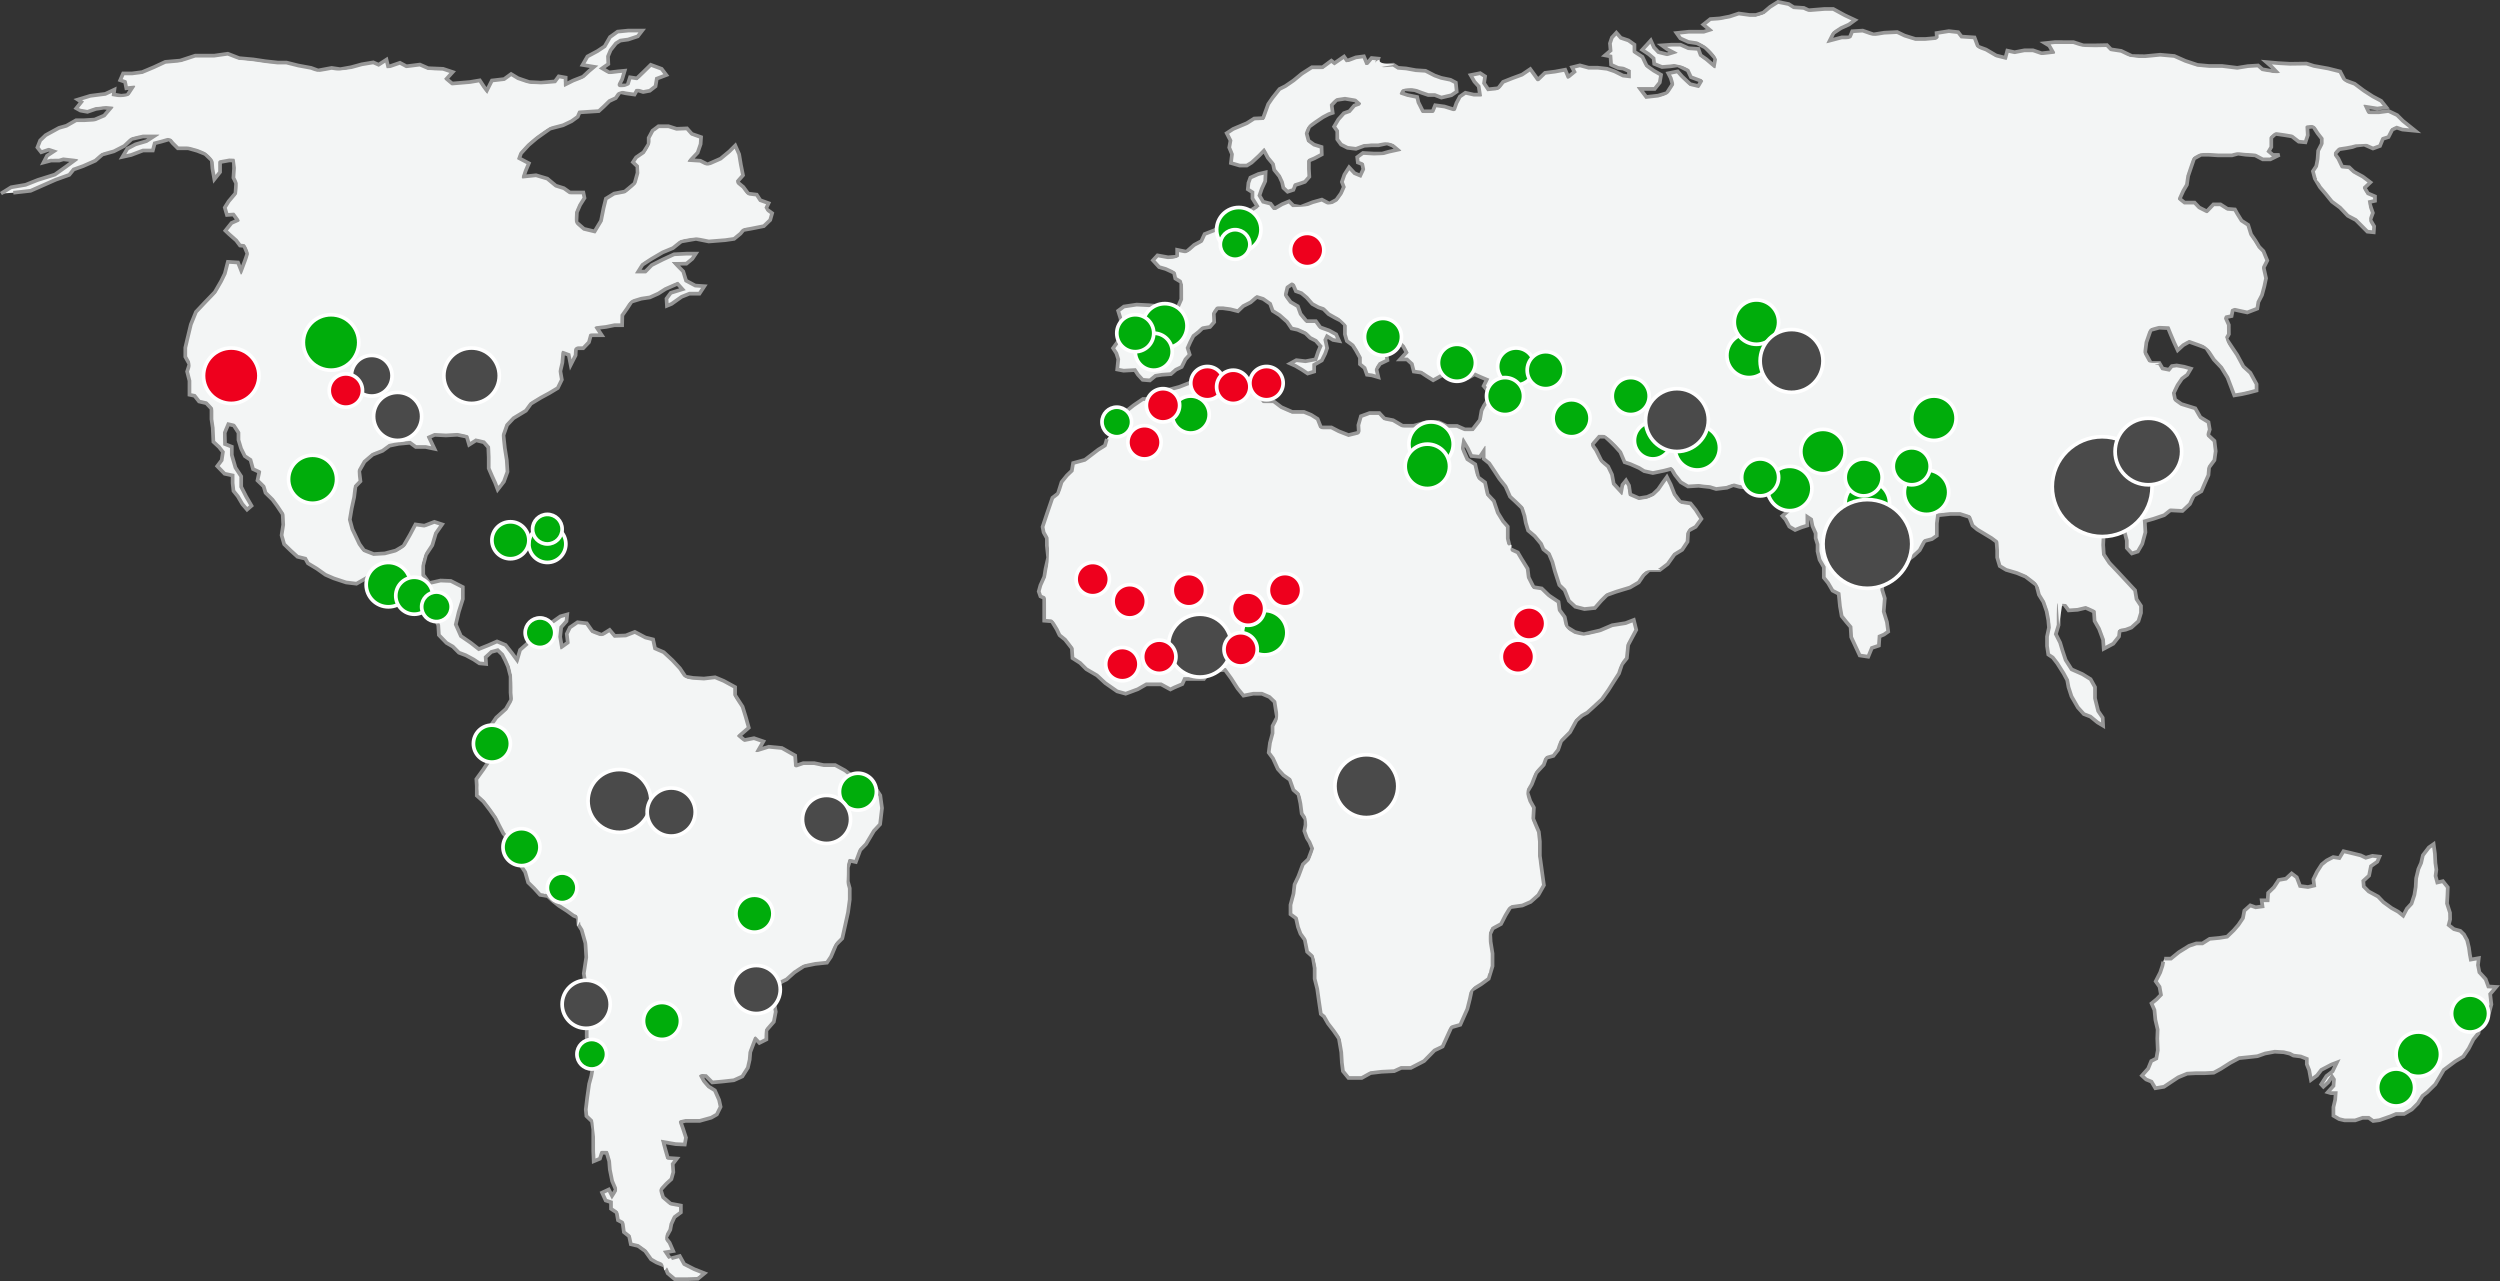 <svg xmlns="http://www.w3.org/2000/svg" width="721.205" height="369.569" viewBox="0 0 676.129 346.471"><rect x="0" y="0" width="676.129" height="346.471" fill="#333333" stroke="none"/><g transform="translate(-13.364 -259.127)"><g fill="#f3f5f5"><path stroke="#979797" d="M13.628 311.48l2.736-1.702 3.915-.667 3.33-1.324 4.594-1.44 3.061-2.186 2.186-1.614-2.961-.333-1.13.34h-2.215l-2.012.529.956-1.838 1.81-1.188-1.347-.449-2.042.694-1.028-1.303.752-1.903 1.478-1.412 3.602-1.968 2.012-.572 2.62-1.498h2.128l2.88-.173 2.59-1.1 1.68-1.961-1.76-.167-2.2.347-2.25.783-1.889-.34-1.13-.63 1.368-1.701-.963-.63 3.401-1.035 4.045-.514 2.454-1.15-.174 1.31 2.012.34 1.665-.173 1.331-2.02-1.6.167-.34-1.731-1.317-.456.796-1.824h2.41l2.713-.348 3.163-1.33 3.118-1.448 4.038-.347 4.045-1.331h5.137l3.69-.521 3.074 1.194 3.799.34 3.395.507 3.227.347h2.366l3.22.804 3.445.636 1.896.695 3.646-.687 2.345.34 2.888-.514 2.93-.804 3.12-.52 1.425.636 2.128-1.382.463 1.954 3.176-1.1 1.766.95 3.633-.463 2.25.983 4.017.167 2.605.869-1.665 1.83 1.535 1.274 4.79-.405 2.67-.45 1.092 1.672.81 1.093 1.375-2.727 3.3-.384 1.889-1.369 1.889 1.137 3.002 1.028 3.156.166 3.806-.333 1.021-1.368 1.875.333-.037 1.838 2.063-1.035 2.655-1.034 1.644-1.542 1.368-1.144-3.118-.513 1.317-2.281 2.686-1.44 1.974-1.304 1.44-2.498 2.057-1.476 2.93-.29h3.734l-1.208 1.563-2.598.862-2.113.289-1.188.745-1.44 1.832-.715 1.692.088 2.07-1.658 1.157 1.896 1.12 2.36-.289 1.83-.173-.695 2.329-.881 1.678 2.324-.05.694-2.179 1.839.283 1.715-1.651 2.05-2.012 2.95 1.086 1.274 1.678-2.584.977-.347 2.07-1.556 1.208-1.78.334-1.658-.514-.687 1.208-2.396-.34-1.542-.347-1.144 1.641-1.715.803-1.521 1.499-1.331 1.215-5.202.34-.515 1.195-1.657 1.201-2.294 1.093-3.517.92-3.588 2.553-2.23 1.889-2.055 2.25-.457 1.31 2.59 1.362-.86 2.033-.528 1.555 3.322-.347 3.067.912 2.302 1.91 2.185.688 1.614 1.15h3.633l.312 1.491-1.208 1.91-.853 1.961-.13 2.684 2.056 1.794 2.866.694 1.736-2.88.681-3.4.637-2.59 2.227-1.369 2.888-.549 2.641-2.192.81-2.88-.05-1.722-1.202-1.15.861-1.304 2.005-1.375 1.39-2.23v-1.664l1.04-1.94 1.608-1.202h2.713l2.179.695 2.822-.116 1.324 1.498 2.482.861-.123 1.896-.804 2.315-1.903 2.012 2.642.174 1.94.984 3.524-1.549 2.36-1.954 1.62-1.606 1.041 2.365.478 2.864.571 2.823-1.577 1.794 1.662 1.364 1.324 1.801 2.301.282.97 1.498 2.237.804-.702 1.498 1.665 1.208-.521 1.845-1.73 1.658-3.495.694-2.005.348-.81.984-1.723 1.419-2.403.347-4.443.354-3.465-.695-3.987.695-2.237 1.794-2.778 1.151-3.047 1.788-2.416 1.562-1.158 1.852h1.933l1.709-1.743 3.053-1.542 3.01-1.39 3.33-.166h2.525l-.92 1.382-1.592 1.318-2.924.03 2.04 2.055.782 2.513 2.482 1.33 2.46.167-1.323 2.019h-2.714l-2.12.854-2.7 1.91-1.266.521-.116-1.947 1.158-1.556 3.156-.977-1.332-1.49-3.285 1.447-1.903 1.215-2.301 1.035-2.316.347-2.641.81-1.158 1.794-1.324 1.897-.058 2.67h-2.056l-2.28.462-2.454.29 1.303 1.96h-2.968l-.52 1.897-1.542 1.613h-1.954l-.116 1.931-1.318 2.598-.534-2.728-1.498-.558-.231 2.707-.535 2.258.405 2.307-1.1 2.251-2.308 1.389-2.243 1.215-2.7 1.635-1.375 1.896-3.35 2.026-1.736 1.845-.977 2.771.368 3.429.52 3.285.197 3.155-.97 2.67-1.679 2.155-.687-1.832-.868-1.895-.868-2.02v-3.003l-.116-2.692-1.201-1.368-2.107-.52-1.875 1.2-.637-2.177-2.533-.522-3.104.181-3.033-.16-1.542.674 1.49 3.112-2.402-.507h-2.672l-1.541-1.137-3.068.282-2.484.514-1.889 1.382-2.658 1.028-2.222 1.903-1.44 2.54.347 2.771-1.354 1.389-.347 2.88-.667 3.054-.514 3.047.695 2.583 1.91 4.017 1.215 1.679 2.655 1.034 2.982-.174 2.931-.766 2.135-1.252 1.73-2.996 1.504-2.83 2.417.348 2.7-1.041 2.09.687-1.687 2.403-.97 3.241-1.716 2.598-.739 2.83.008 2.576 1.657 2.222 3.04-.687 2.771.115 3.235 1.65.006 3.25-1.1 3.465-.81 3.401 1.382 3.126 2.686 1.845 2.155 1.692 2.57-1.035 2.36-1.041 2.315.97 1.729 2.185 1.389 1.903.803-2.764 2.223-1.961 2.692-2.628 2.815-2.243 3.17-2.236 1.847-.515-.196 1.824-1.427 1.628-.282 2.591.449 2.707 1.607-1.151-.269-2.36.854-1.729 2.053-1.403 2.505.29 1.505 2.141 2.54.97 2.141-1.331 1.368 1.62 2.982-.115 2.461-.97 2.867 1.516 2.07.52.521 2.432 2.36 1.02 2.365 2.193 2.026 2.179 1.498 2.25 2.077.34 2.924.173 3.002-.347 2.345.978 3.061 1.67v2.186l2.019 3.105.868 2.808.81 2.888-2.54 2.199 1.383 1.15 2.577-.513 2.532.867-1.324 2.302 2.75-.854 3.582.34 3.581 2.026.188 2.764 2.005-.688h3.003l2.547.528h3.11l2.638 1.437 2.07 1.606 3.105 1.144 2.54 1.158 1.816 2.829.47 3.444-.52 4.378-1.672 1.788-2.127 3.58-1.556 1.594-1.208 3.24-1.594-.346-.571 1.824v3.755l.52 1.875v3.06l-.462 3.446-.746 3.401-.81 3.646-1.671 1.68-1.39 3.284-1.085 1.6-3.14.326-3.104.63-2.547 1.671-2.128 1.903-2.771 1.368-1.64 1.632.984 2.938.5 2.815-.522 2.706-2.012 2.308v2.468l-1.888.948-1.08-1.151-.86 2.243-.521 1.369-.174 2.07-.493 2.17-1.49 2.353-2.295 1.035-3.15.347-2.684.245-1.716-1.729-1.317-.086.803 1.484 1.26 1.433 1.671 1.042 1.15 2.59.399 1.86-1.02 2.07-1.499.86-3.118.869h-3.836l-1.33.31.63 1.736.81 2.488-.326 1.866-2.474-.116-3.316-.571.514 1.896.695 2.417 2.46.167-1.143 1.483.166 2.193-.527 1.889-1.318 1.209-1.548 1.671.636 2.019 2.02 1.729 2.777.52v1.847l-1.715 1.259-.862 1.896-.289 1.548-1.208 2.186 1.027 1.318.978 2.242-1.969.325 1.137 1.715 2.605-.687 1.201 2.172 2.714 1.388 2.794 1.1-1.824 1.498-3.119.109h-3.118l-1.91-1.6-.855-2.055-2.157-.862-1.484-.854-1.593-2.25-1.947-1.383-1.94-.455-.456-2.158-1.419-1.123-.34-2.54-1.26-.674-.347-2.076-1.535-1.02v-1.774l-1.44-.464-.977-2.12 1.817-.854.876 1.715 1.042-1.657-1.015-2.36-.622-3.104-.174-2.236-.68-2.301h-1.31l-.522 1.613-1.678.694-.116-2.865V564.596l-.347-2.186-1.505-1.447-.174-1.774.388-3.233.52-3.676.58-2.12.52-2.924.174-3.756-1.426-2.032-.5-1.76v-3.299l.348-3.394-.348-4.34-.333-3.344-.463-2.887.674-4.403-.232-3.798-1.013-3.575-.854-1.375-.167-2.012-1.144-.464-1.831-1.317-2.128-1.368-1.548-1.215-1.542-1.426-2.05-.334-1.613-1.78-1.6-1.563-.803-2.815-1.157-1.73-1.205-1.79-1.723-2.374-1.171-1.498.52-1.672-1.143-1.324-1.158-2.23-1.028-2.076-1.556-2.192-1.678-2.193-1.787-1.593v-2.59l-.116-1.875 1.903-2.635 1.324-2.005-1.903-1.671.348-4.494 1.637-2.815 2.062-3.003 2.62-2.359 1.433-2.475-.166-1.882v-4.429l-.68-2.635-.753-1.664-.81-1.606-1.239-1.195-1.708.463-1.55 1.433.117 1.831-1.817-.174-1.556-1.041-2.128-1.144-1.845-.694-1.644-1.651-1.715-.984-2.063-2.135-.167-2.634-1.305-2.855-1.157-1.845-2.649-1.774-1.042-2.83-2.924-1.157-2.7-1.549-1.323-1.092-3.207-.283-2.78.399-3.033 1.736-2.808-.34-3.33-1.1-2.25-.977-2.359-1.671-2.388-1.433-.695-1.253-2.128-.52-1.831-1.666-1.773-1.722-.695-2.431.442-2.829-.145-2.843-1.498-2.244-1.26-1.715-1.875-1.838-.52-1.736-1.666-1.614.487-2.287-1.686-.783-.687-2.482-1.535-1.028-1.021-2.062-.695-2.309v-1.96l-1.266-1.954-1.477-.34-.977 2.3.079 3.075 1.838.716v2.25l.984 3.4 1.555 2.374v2.815l1.369 2.678 1.426 2.446-1.209 1.041-1.273-1.498-1.208-2.062-1.195-1.491-.231-2.114v-2.07l-2.165-.463-1.998-2.055 1.202-1.593.333-2.236-1.028-1.324-1.549-1.434-.174-3.792-.34-2.301v-2.86l-1.406-1.494-1.954-.456-1.208-1.535-1.383-.29v-3.755l-.636-2.518.636-1.955-1.13-2.041v-2.447l.58-2.468.919-3.813 1.389-3.408 2.72-2.88 2.373-2.461 1.723-2.989.984-2.019.824-3.183 2.743.173.862 2.193 1.034-2.757.637-1.846-.868-2.07-1.123-.115-1.028-1.375-1.954-1.722-.97-.92 1.658-2.076 1.65-.739-1.13-1.549-1.758.116-.58-2.005 1.042-1.671 1.846-2.186.173-2.706-.731-1.49.166-2.527-.05-2.128-1.209-.043-2.519.456v2.706l-1.549 1.954-.52-2.917-.174-2.223-1.787-1.715-2.165-.86-2.401-.675h-2.822l-1.44-1.433-.797-1.02-2.24.644-1.78.456-.515 1.947h-2.641l-3.214 1.215-2.352.52 1.332-2.242 2.192-1.151 2.945-.868 1.954-1.266h-2.88l-3.04.68-2.012 1.896-2.822 1.447-3.118.868-1.897 1.665-3.278 1.447-2.584.92-1.181 1.455-3.7 1.331-3.757 1.658-2.996 1.324-4.683.521M313.457 376.932l1.331-2.887 2.012-2.809 3.135-2.474 2.526-1.723h2.828l2.506-2.076 4.521-1.202 4.276-1.678 3.547-.348H347.957l2.86 1.447 2.633 2.274 1.672 2.192h2.686l2.134 1.614 2.924 1.273h3.17l1.953.803 1.723 1.086.912 2.301h2.815l2.012 1.042 2.635 1.028 2.77-.68-.115-2.012.688-2.41 2.345-.855h2.641l1.376 1.491 2.358.456 2.533 1.491h2.982l3.554-.977h3.213l2.209 1.028h2.794l2.092.919h2.107l1.968-2.519.456-2.597.67-1.329 1.374-2.062-.282-1.787-1.209-1.44.855-1.716-1.65-.694-1.666-.746-1.548.875-2.816.695-1.845-.81-2.164-.695-1.144.623-1.665.919-1.838-1.15-1.382-.92-2.019-.282-.52-2.063-1.318-1.208h-1.889l1.753-1.897-.869-1.6-.97-.97v-1.997l-1.092-.804-1.563 1.151v1.722l-1.021 2.785.347 1.832-1.984.963-.984 1.44.521 2.185-1.76-.506-1.323-.174-.637-1.824-1.253-1.028v-1.774l-1.078-1.94-.868-1.375-1.607-1.194-.514-1.767v-2.641l-1.2-1.112-1.389-.695-1.831-1.034-1.382-1.382-1.368-.457-1.665-.919-1.498-1.715-1.44-1.209-1.484-.52-.861-2.005-1.44.99-.5 2.091 1.368 1.852 1.954 1.15.753 2.078 1.606 1.953h2.52l1.2 1.665 2.403.861 1.883 1.035.81 1.794-1.657-.282-1.62-.984-.457.963.479 2.237-.521 1.497-.92 1.839-2.062 1.164v1.838l-1.76.528-1.548-1.035-1.774-1.041-1.405-.623 1.665-.912 2.482.29 2.729-.515.695-2.063.636-1.49-1.259-1.463-1.549-.797-1.26-1.245-2.163-.957-1.594-.34-1.2-1.787-2.02-1.787-1.896-1.195-.688-1.903-1.895-1.324-1.702-.521-1.664 1.447-2.006 1.021-1.44 1.382-2.025-.521-2.012-.282h-1.528l-.97 1.375.116 2.373-1.137 1.317-2.042.348-1.02.976-1.413 1.093-.84 1.614-.739 1.657.565 1.794-1.143 1.26-1.028 2.07-1.55.738-1.367 1.202-2.417.173-1.73.283-1.548 1.252-1.948-.166-1.252-1.369-.833-1.266-3.06.167-1.73-.334.282-2.757-.507-1.6-.905-1.405 1.658-2.243.513-2.533-.101-3.104-.688-2.216 1.563-1.157 3.445-.521 3.315.166 4.168.392 3.273.96 1.317-2.975v-4.625l-1.62-.977-.348-1.542-2.25-1.035-1.78-.513-1.672-1.825 1.231-1.338 2.852.52 2.469-.172v-1.846l2.518.514 2.077-1.845 1.947-1.035.882-1.903 2.794-1.092 2.86-2.425 2.989-2.019 3.574-.701 2.026-1.28-1.304-2.114v-1.672l-1.26-.803.175-1.73.52-1.419 2.179-.983 1.947-.457-.109 2.41-.926 2.006-.63 1.845.996 1.699 2.005.514 1.035 1.375 2.076-1.215 1.897-.79 1.157 1.158 1.954.347 3.285-1.273 2.475-.695 2.019 1.086 1.896-1.042 1.246-1.73.766-1.729-.52-1.375.694-1.99 1.252-1.961 1.491 1.606 1.548.636.804-1.722-.282-1.368-1.188-.456-.173-1.426 1.555-1.143 3.061.173 2.134-.007 1.824-.514 2.367-.52-1.31-1.093-1.542-.623-2.367.514h-1.946l-1.832.115-2.273.84-2.301-.282-1.723-.868-1.035-1.412v-2.236l-.86-1.216 1.157-1.954 1.497-1.678 1.485-.521 1.33-1.55 1.274-.455-1.034-.92-2.765-.462-2.301.347-1.304 1.39.283 2.083-1.079.354-1.542.81-2.063 1.39-1.67 1.2-.696 1.825.521 1.947 1.498 1.08 2.012.629.065 2.019-1.99 1.048-1.492.63v2.25l.116 2.107-1.188 1.368-1.47.515-1.15.347-.514 1.31-1.556.514-1.144-1.072-.347-1.498-.738-1.614-1.376-1.715-.34-1.606-1.389-1.672-1.042-1.954-1.331 1.375-2.005 1.86-1.303.81h-1.96l-2.347-.688.283-2.396-.745-1.787.34-1.897-1.02-1.984 1.735-1.143 3.698-1.556 1.998-1.267 2.41-.108.687-1.896.694-1.896 1.144-1.665 1.903-2.403 1.607-.81 2.193-1.505 2.25-1.846 2.713-1.736h2.887l2.38-1.778.84.673 2.598-1.787.81 1.144 2.367-.92 2.178-.289.81 1.955 1.274-1.499 1.831.174-.5 1.614 2.019.194 2.526-.174 1.317.848 2.178.173 2.598.47 2.628.167 2.468 1.273 1.773.637 2.519.52 1.426.754.238 2.438-1.433.976-2.713.637-1.788-.688h-1.752l-1.83-.622-1.825-.695-2.903-.282-.572 1.1 1.549.514 2.576.52.34 1.447 1.216 2.418h2.634l.681-1.637 2.54.347 2.59.81.63-1.773.92-1.723 1.49-1.041 2.28.513h1.658l-.34-2.236-1.15-1.273-1.028-1.78 2.583-.521 1.318.861-.27 1.845 1.108 1.658 2.713-.283 1.324-1.723 2.475-.983 2.656-.977 2.229-1.505 1.15 1.592.906 1.274 1.91-1.838 2.757-.348 2.714-.506.82 1.935 1.679-1.375-.643-1.215 2.113-.521 2.366.637h2.482l2.52.289 2.01.687 2.295 1.151 1.607.19v-1.396l-1.556-.695-1.382-.174-1.896-.867-.167-2.251-1.477-.283 1.505-1.294-.174-1.946.521-1.55 1.216-1.33 1.208 1.389 2.063.694 1.62 1.15v1.904l2.165 1.39 1.123 2.372 1.954 1.382 1.953 1.106-.347 2.077-1.382 1.737h-3.901l1.635 2.179 3.227-.362 2.302-.687 1.562-2.418-.463-1.62-.68-1.318 2.532-.52 1.202 1.382 2.201 2.07 2.165.52.81-1.381-2.773-1.022-.861-1.824-2.693-1.386-1.998.282-2.287.174-2.1-.847-.173-1.499-1.26-1.085-1.817-1.209 1.324-1.433 1-1.116.861 1.897 1.202 1.273 2.345.586 1.671-.514-1.657-.869-1.419-1.034 2.584-.174h2.46l2.128.95 2.7.187.615 1.722 1.505 1.042 2.107 1.787.347-1.99-1.49-1.665-1.304-1.31-2.195-1.123-2.294-.347-2.178-.978-1.028-1.44 3.315-.347h4.054l1.6-.507-1.723-1.426 1.882-1.49 2.532-.174 2.707-.521 2.468-.81 2.982.405h1.62l2.019-.637 1.838-1.556 2.128-1.345 2.908.579 1.382.868 2.706.174 1.324.63 4.277-.348h2.366l3.156 1.723 2.738 1.282-1.672 1.21-2.128.97-2.019 1.324-1.034 2.048 3.285-.868h2.128l.687-1.658 2.83-.173 2.937 1.028 2.873-.463 3.524-.174 2.012.963 2.91.912h2.641l3.142-.29-.065-1.316 3.322-.521 2.519.282.92 1.194 3.502.232.926 2.468 2.192.803 2.758 1.614 2.482.622.513-1.933 1.968.427 2.635-.514h2.359l2.352.803 3.01-.347-.984-1.706-1.13-.688 2.644-.282H574.144l2.642.862h3.458l2.952-.058 1.093 1.143 2.758.413 2.903 1.388 3.451.058 4.184-.405 3.836.34 2.989 1.325 3.278 1.092 3.144.284h3.51l4.095.5 2.88-.463 2.75-.174 1.188 1.028 3.8.687-1.44-1.49-1.318-1.144 3.322.29 3.105.173 4.442-.058 2.012.637 3.878.695 3.207.81 1.215 2.338 2.707.984 2.467 1.845 2.417 1.563 2.287 1.215 1.383 1.73-2.424.347-2.99-.463.682 1.47h2.757l2.583-.347 2.332 1.115 1.535 1.535 3.366 2.705-3.503-.34-1.505-.515-1.201.521-1.043 2.026-1.49.463-.804 1.947-1.889.687-2.373-1.041-2.12.245-1.08.405-1.643.303-1.882.283-1.208 1.266.926 1.26 1.041 2.178 1.897.174 1.259 1.201 2.424 1.325 2.063 1.548-1.586 1.491.92 1.498 1.895.81v1.202l-1.549.34.457 1.447.52 1.491-.687 1.867 1.034 1.742-.115 1.624-1.722-.174-3.119-3.149-2.179-1.15-2.07-2.186-2.229-1.65-1.678-2.077-1.549-1.824-1.39-2.352-.513-1.954.905-1.376.348-1.766.173-2.403.97-1.896v-1.368l-1.15-1.484-1.152-1.78-1.6.173.117 2.186-.63 1.896-1.824-.174-1.845-1.433-2.063-.34-2.353-.333-1.15 1.034v2.54l-.687 1.15 1.122.957h1.788l-2.482 1.208h-2.056l-2.049-1.079-2.532-.173-2.077-.283-1.672.463h-3.676l-2.649-.174h-2.012L606.765 302l-.927 2.7-.687 2.019-.34 2.366-.977 1.665-.964 2.127 1.318 1.042h2.699l1.26 1.324 2.062 1.042 1.787-1.889h1.89l1.903 1.216 2.019.166.636 1.15 1.16 1.87 1.774 1.15.796 2.561 1.151 1.658 1.035 1.723 1.15 1.157 1.042 2.547-.97 1.903.637 2.88-.463 2.192-.637 2.36-.977 1.888-.29 1.774-2.712 1.042-2.418-.521-1.476-.347-.348 1.845-1.665.347.912 2.02.015 2.555-.695 1.194 2.938 4.385 1.686 3.133 1.896 1.722 1.67 3.06v1.723l-1.96.52-2.012.457-2.049.34-.854-2.25-.983-2.577-1.665-2.706-2.02-2.134-2.076-3.17-2.185-.804-2.417-.86-1.607.912-1.504 1.375-1.036-2.256-.925-2.178-.623-1.55-2.417-.115-2.302.637-1.157 3.336-.347 2.743 1.555 2.829h2.295l.86 1.484 1.71.34.803-.984 1.31-.174 2.012.348 1.824.521-.977 1.65-1.41 1.042-1.209 1.773-1.027 2.114.347 1.788 1.723 1.208 3.755 1.157 1.375 2.41 2.192 1.332.338 1.988-.457 1.475 1.73 1.6.333 2.77-.34 2.448-1.447 1.961-.174 2.077-1.042 2.359-.861 1.998-2.062 1.215-1.042 2.237-2.012 1.882-3.285-.174-1.665 1.324-2.887.977-2.366.667.174 2.982-.854 3.142-1.202 2.062-1.607.521-1.368-1.498v-2.012l-.636-2.43-1.325-1.151-1.44-2.142-1.845 1.44-.977 2.077-.167 3.43.174 2.54 1.505 2.295 2.192 2.308 2.179 2.345 2.57 2.758.404 2.388 1.202 1.824v1.896l-.694 2.25-1.896 1.722-1.535.573-1.65.289-.175 1.549-1.541 1.953-2.584 1.376-.174-2.468-1.093-2.931-1.208-2.128-.167-2.525-2.222-1.022-2.186.522-2.446.167-1.216-1.665h-1.49v5.617l-.753 2.46 1.157 2.295.637 2.12.861 2.59 1.614 2.527 2.887 1.272 2.243 1.382 1.195 2.152v3.032l.86 3.445 1.216 1.788.116 2.17-1.534-.911-1.89-1.55-1.787-.687-1.614-1.794-1.729-3.003-.803-2.475-.348-1.896-.984-1.838-1.722-2.737-1.209-1.555-1.208-.803-.34-2.295v-2.576l.52-2.424-.173-1.961-.463-2.468-.861-2.482-1.21-1.954-.687-2.655-2.937-2.258-2.367-.984-2.886-.847-1.73-1.042-.688-2.301v-1.875l-.173-2.366-1.31-.97-2.193-1.331-1.73-1.042-1.266-1.072-.86-2.308-2.534-.81h-2.576l-3.388.353-.289 2.179v3.343l-1.317.92-1.998.52-1.324 2.482-1.614 1.498-1.998 1.498-.868 2.236-1.838.521-1.209 2.366-2.597.174v2.482l.687 2.243-.289 3.581.868 2.83.348 2.59-1.151.804-1.202.506-.173 2.475-1.896.637-.978 2.373-2.301-.347-1.158-2.475-1.143-2.468-.174-2.764-1.208-1.426-1.202-1.498-.463-2.649-.34-3.394-1.664-.86-1.21-2.078-1.15-1.433v-2.828l-1.15-2.013-.548-2.271v-1.897l-.514-1.671v-1.318l-.861-1.967-.348-1.78-1.028-.681v2.329l-1.657.52-1.664.688-1.556-.919-1.028-1.896-.868-.984 1.613-1.375.174-1.208-2.54-.81-1.73-.29-1.381-1.825v-1.433l-.869-1.092-3.104-.398-.913.86-2.828-.289-1.679-.463-1.709.695-2.952.347-1.67-.52-3.061-.34-2.873.172-1.961-1.157-1.55-1.961-.976-1.664-1.954.514-3.047.636-2.359-.52-1.368-.855-2.366-1.042-1.549-.52-1.157-2.714-1.383-1.549-1.382-1.382-1.351-1.246h-1.614l-1.875 2.17 1.028 1.44 1.483 2.951 1.795 1.498 1.041 2.179.463 2.482 2.02 2.199.347-1.889.97-1.209.803 1.382.347 2.41 2.366 1.028 2.193-.347 1.556-.694 1.433-1.376 1.273-1.845 1.079-1.484 1.034 2.042 1.036 2.642 1.548 2.062 2.771.405 1.39 1.73 1.556 2.461-1.564 2.141-2.018 1.1-.174 2.917-1.447 2.192-2.077 1.267-1.838 2.584-2.134 1.62h-2.873l-1.498 1.375-1.331 1.968-2.367 1.39-3.806 1.157-2.416.868-1.556 1.549-1.71 1.956-2.829.29-2.475-.63-1.722-1.6-1.158-2.887-1.433-1.375-1.208-3.734-.68-2.526-.92-2.193-1.498-1.208-.637-1.505-1.722-2.077-1.78-1.505-.63-2.076-.34-1.846-.695-2.185-1.845-1.787-1.375-1.267-1.216-2.764-1.664-2.07-1.383-2.127-1.375-2.063-1.498-1.215v-2.077l-1.028 1.549-2.3-.238-.97-2.055-1.086-1.83-.29 1.896 1.26 2.865 2.134 1.39.81 3.51 1.846 1.388.708 3.235 1.672 1.78 1.072 3.17 1.426 2.315 1.266 1.447v3.227l.695 2.836 2.011.92.985 1.67 1.678 2.714.29 2.36 1.33 2.648 2.2.347 1.947 1.896 2.59 1.73.29 2.199 1.382 1.903.572 2.7 2.23 1.367 2.365.58 4.4-1.029 3.256-1.388 3.633-.58 2.23-.86.665 2.681-2.2 4.096-.347 3.567-1.325 1.672-.81 2.474-1.497 2.339-1.39 2.2-1.715 2.41-2.237 2.069-1.729 1.562-1.433.804-1.491 1.318-1.73 3.169-2.423 2.43-.81 2.353-1.274 1.62-1.917.521-.695 1.903-2.026 2.193-1.214 3.111-1.216 2.02.81 2.467.984 1.773-.173 3.04 1.504 3.517.283 2.59v3.916l.636 4.615.463 3.323-1.504 2.648-2.07 1.846-2.243.976-3.242.457-1.324 2.192-1.216 2.36-2.243 1.215-.688 1.49.11 2.057.52 3.233v3.401l-1.042 3.409-2.032 1.488-2.54 1.563-.5 2.359-.695 2.771-1.91 4.27-2.41.694-2.373 5.195-2.185 1.042-2.83 2.886-3.58 1.853h-2.598l-1.896.868-3.453.174-2.93.347-2.404 1.331h-3.574l-1.505-1.845-.29-2.301-.166-2.808-.637-3.734-1.389-2.02-1.555-2.018-1.093-1.903-.847-.681-.521-3.524-.463-3.292-.688-2.706v-2.88l-.507-3.061-1.522-1.369-.637-3.234-1.157-1.613-.688-1.839-.52-2.358-1.499-1.1v-2.54l.804-2.989.289-2.526 1.042-2.192 1.209-3.227 1.483-1.434 1.043-2.828-.747-1.774-.697-1.111-.695-1.896.333-1.672v-1.49l-1.034-1.542-.348-2.707-.52-2.482-1.376-1.208-.983-2.771-1.723-1.216-1.505-1.671-1.317-2.873-1.158-1.563.347-2.642.695-2.59v-1.961l1.215-2.352-.34-2.012-.34-2.178-1.382-1.318-2.02-.868-2.344-.007-2.649.52-1.606-1.967-1.73-2.707-1.671-2.294-1.946.154-2.482.521-1.267 1.787h-5.201l-.637 1.382-2.186.927-1.035.52-2.532-1.381h-3.98l-2.308 1.324-3.279 1.215-2.308-.636-3.22-2.251-2.243-2.076-2.867-1.672-1.678-1.679-2.07-1.324-.166-2.627-1.845-2.366-1.491-1.202-.753-1.563-1.324-2.192-2.07-.167v-6.121l-1.02-.463-.464-1.324.463-1.672 1.042-2.308.348-2.179.694-3.003-.347-3.234v-2.012l-.868-1.555-.29-1.498 1.158-3.466 1.505-4.392 1.497-1.15.985-3.12 1.44-1.786 1.33-1.274.348-2.062 3.183-.869 3.64-2.778 1.787-1.1.514-1.759M598.693 518.392h1.808l2.122-1.731 2.783-1.726 1.943-.651h1.645l1.976-1.244 2.642-.25 2.08-.336 1.779-1.716 1.286-1.493 1.216-1.813.385-2.014 1.596-1.427 1.455.52 1.852-.244-.222-1.65h1.618l.13-1.996 1.563-1.515 1.302-1.981 1.943-.347 1.548-1.427 1.378 1.036.906 2.361 2.13.277 1.682-.39-.217-1.727.998-2.035 1.249-1.948 1.345-1.085 1.765-.912 1.671.26 1.119-1.845 2.02.472 2.626.646 1.378.651 1.808-.52 1.9.216-.592 1.379-1.716 1.21-.515 2.55-1.558 1.428.13 1.514 1.33 1.334 2.55 1.384 1.434 1.509 2.246 1.623 1.737.955 1.368 1.09.993-1.899 1.259-1.373.776-2.34.348-2.165.125-2.339.607-2.512.738-1.644.477-2.074 1.607-2.11 1.297-.907.347 2.589.13 2.512.26 1.808-.216 1.682.472 1.785 1.514-.352 1.318 1.661-.087 2.247-.12 2.122.81 2.518.027 1.795-.39 1.509 1.427 1.118 1.726.473.988.955.862 1.58.473 1.991.26 1.89.25 1.344 2.155-.385-.217 1.877.385 1.938 1.693 1.86.733 1.987 2.122.12-1.634 1.932.325 2.784-.521 1.981-1.021 2.512-1.688 1.732-.255 1.547-1.379 1.715-1.259 2.459-1.476 2.165-2.208 1.33-3.067 2.29-1.036 1.77-1.254 2.122-2.16 2.127-1.297.998-1.259 2.035-1.64 1.644-2.083 1.21h-2.149l-1.552.646-2.99 1.042-1.678.217-1.205-.863h-1.639l-2.024.695h-2.855l-1.47-.347-1.553-.907v-2.333l.478-2.009.13-1.77h-1.292l-.852-.25 1.552-1.72.13-1.731-.5-.75-1.036 1.509-1.325 1.215-.603-.646 1.443-2.257 1.644-1.254 1.167-2.405-1.47.56-2.73 1.432-1.172 1.514-1.639 1.216-.478-2.638-.646-1.601v-1.46l-1.639-.646-1.986-.255-.993-.516-1.634-.39-2.426-.131-2.6.477-2.072.733-2.344.26-2.6.261-2.377 1.26-2.6 1.649-1.904 1.036-2.334.13h-2.43l-2.42.126-2.427.998-1.77 1.167-2.072 1.384-2.334.39-1.042-1.774-1.476-.603-1.118-1.037 1.693-1.91.825-2.024 1.378-.695.39-2.208-.129-3.164.092-2.469-.608-2.6-.26-2.685-.782-1.77 1.379-1.118 1.172-1.215-.386-2.16-1.036-1.476 1.216-2.388.607-1.812.217-1.124"/><path d="M194.3 602.384c-2.3-2.398-8.488-7.459-9.122-7.459-.273 0-.951-1.044-1.508-2.321-.556-1.277-1.805-3.593-2.775-5.146-1.504-2.409-1.65-3.128-.99-4.878.479-1.269.534-2.645.145-3.604-.347-.853-.833-3.096-1.081-4.985-.504-3.843-2.091-5.13-3.668-2.974-.848 1.16-.968.692-.968-3.77 0-2.802-.321-5.293-.714-5.536-.393-.243-.707-1.788-.698-3.435.028-4.916 1.178-8.555 3.158-9.997 3.094-2.254 2.224-7.74-1.37-8.642-2.373-.596-2.282-1.361.276-2.326 2.73-1.031 4.614-4.67 4.03-7.786-.466-2.484-3.936-6.028-5.9-6.028-.917 0-1.027-.616-.638-3.55.695-5.238-1.4-12.612-4.023-14.16-2.338-1.382-2.48-1.992-.582-2.489 3.157-.825 2.71-6.968-.608-8.342-3.32-1.375-6.47.682-6.492 4.241l-.01 1.772-2.07-2.129c-2.526-2.597-3.527-5.343-1.948-5.343 3.193 0 4.38-6.596 1.65-9.161-1.782-1.674-6.455-2.166-7.318-.77-.279.451-1.61-.99-3.133-3.392-1.457-2.298-3.187-4.618-3.844-5.157-2.746-2.254-.824-7.099 3.657-9.219 3.157-1.493 4.83-4.198 4.186-6.765-.49-1.948-1.946-3.748-3.49-4.31-.595-.217-.11-1.123 1.417-2.648 2.096-2.094 2.321-2.73 2.321-6.543 0-2.323-.486-5.388-1.08-6.81-1.33-3.18-.9-3.875.794-1.289l1.256 1.917 1.135-2.39c1.055-2.22 1.349-2.375 4.103-2.157 2.26.179 3.32-.119 4.45-1.25 1.466-1.466 1.485-1.467 1.485-.056 0 1.67.654 1.796 2.462.473.718-.525 1.145-1.409.947-1.964-.548-1.541.759-3.51 2.33-3.51.772 0 2.08.677 2.907 1.504 1.102 1.102 2.047 1.394 3.544 1.095 1.124-.225 2.251-.067 2.51.35.287.466 1.643.584 3.501.305 3.475-.52 6.56.582 7.19 2.57.231.726.85 1.32 1.377 1.32.526 0 2.45 1.66 4.275 3.69 3.292 3.662 3.36 3.695 8.46 4.122 2.827.236 5.533.677 6.012.98.904.572 3.48 5.843 4.492 9.191.444 1.471.264 2.197-.784 3.145-1.837 1.662-.57 3.157 2.675 3.157 2.233 0 2.372.123 1.657 1.46-.75 1.403-.645 1.44 2.82.98 4.156-.551 7.196.872 7.196 3.369 0 1.245.303 1.413 1.846 1.026 1.996-.501 9.63.169 10.904.956.544.337.417 1.29-.418 3.132-1.023 2.257-1.54 2.649-3.497 2.649-2.848 0-6.42 2.852-7.026 5.61-1.305 5.942 5.592 10.882 11.088 7.94 1.628-.87 3.532-4.307 3.532-6.372 0-.952.465-1.464 1.332-1.464.733 0 2.18-.666 3.215-1.48l1.882-1.48v2.582c0 1.866-.756 3.613-2.728 6.302-1.5 2.045-2.936 4.282-3.192 4.97-.255.687-.956 1.25-1.558 1.25-.905 0-1.094 1.162-1.094 6.73 0 7.852-1.102 13.396-3.317 16.685-.869 1.29-1.683 2.651-1.81 3.025-.126.375-1.751.964-3.61 1.31-1.859.348-4.536 1.513-5.95 2.591l-2.569 1.96-1.908-1.814c-2.636-2.507-5.192-3.003-8.176-1.587-7.96 3.777-3.085 16.236 5.219 13.342 2.418-.843 2.794.021 1.027 2.358-.577.762-1.049 1.99-1.049 2.727 0 .995-.352 1.228-1.368.905-1.68-.533-1.898-.194-3.261 5.067-.599 2.31-1.631 4.602-2.295 5.093-1.438 1.064-7.09 1.195-7.719.178-.605-.98-3.214-.904-3.214.092 0 .444 1.125 2.052 2.5 3.574 1.375 1.522 2.5 3.39 2.5 4.153 0 1.986-2.71 3.608-6.052 3.621-4.023.015-4.898.704-3.976 3.13 1.218 3.204.993 3.51-2.198 3l-2.941-.47.5 2.7c.276 1.485.795 2.808 1.155 2.939 1.245.452.67 4.654-.86 6.283-1.945 2.07-1.38 4.642 1.317 6.002 1.091.55 2.116 1.09 2.277 1.198.161.11-.2.763-.803 1.453-1.848 2.116-2.906 6.33-2.009 8.005.643 1.201.571 1.463-.4 1.463-1.07 0-1.08.155-.11 1.607.673 1.005 1.642 1.524 2.588 1.384.832-.123 1.512.11 1.512.519 0 .408 1.206 1.378 2.679 2.156l2.678 1.414-3.247.032c-2.576.025-3.61-.347-5-1.796zm.091-61.744c1.534 0 3.513-2.974 3.513-5.278 0-3.052-1.837-5.304-4.792-5.875-1.92-.37-2.647-.089-4.465 1.729-1.194 1.194-2.171 2.928-2.171 3.853 0 3.186 3.782 6.713 6.308 5.883.523-.172 1.247-.312 1.607-.312zm26.631-30.052c3.99-3.138 1.504-9.948-3.632-9.948-2.791 0-5.914 2.648-5.914 5.014 0 5.3 5.48 8.132 9.546 4.934zm-23.545-25.23c5.304-2.216 6.313-7.547 2.207-11.653-2.558-2.558-3.88-2.767-8.565-1.355-1.08.325-1.778-.13-2.857-1.862-2.913-4.673-9.815-5.281-13.874-1.222-4.12 4.12-3.457 10.804 1.399 14.105 1.987 1.35 3.144 1.62 5.875 1.365 1.874-.174 4.034-.89 4.814-1.596 1.368-1.238 1.475-1.22 3.262.567 1.016 1.016 2.546 1.984 3.4 2.15.854.166 1.643.346 1.754.4.11.053 1.274-.351 2.585-.899z"/><path style="isolation:auto;mix-blend-mode:normal" d="M377.647 548.675c-.194-.687-.575-3.017-.845-5.178-.358-2.858-1.172-4.86-2.986-7.343-2.204-3.019-2.616-4.303-3.548-11.072-.58-4.211-1.464-8.139-1.965-8.728-.501-.59-1.096-1.714-1.322-2.5-1.074-3.732-2.528-6.984-3.35-7.492-1.304-.806.218-6.96 3.209-12.972 2.106-4.235 2.262-4.942 1.439-6.53-.508-.98-1.096-3.02-1.305-4.536-.708-5.114-1.703-8.457-3.318-11.149-.884-1.473-1.87-2.678-2.19-2.678-.32 0-1.396-1.456-2.39-3.235l-1.808-3.234 1.136-5.234c.624-2.879.924-6.078.665-7.11-.575-2.29-3.868-4.123-6.96-3.872-1.97.16-2.591-.256-4.687-3.143l-2.415-3.327 2.906.39c2.277.305 3.247.078 4.484-1.049.868-.791 2.77-1.65 4.226-1.91 5.023-.896 7.235-6.677 4.087-10.68-1.193-1.516-1.269-1.882-.391-1.882 3.868 0 6.808-3.909 5.509-7.325-2.006-5.277-10.066-3.933-10.066 1.68 0 2.084-.053 2.118-1.588 1.043-3.674-2.574-8.412-.23-8.412 4.162 0 1.464.55 2.859 1.445 3.67.964.872 1.208 1.546.73 2.023-.476.476-1.53-.126-3.166-1.81-4-4.12-9.473-4.298-13.338-.433-1.155 1.155-2.1 2.557-2.1 3.117 0 .66-.775 1.016-2.213 1.016-1.537 0-2.824.653-4.207 2.133-1.72 1.842-2.113 1.988-2.874 1.072-1.395-1.681-4.824-1.295-6.895.776-1.504 1.504-1.764 2.292-1.433 4.332l.404 2.494-1.988-1.296c-3.542-2.31-5.794-4.34-5.794-5.223 0-1.31-5.944-9.201-6.964-9.248-.574-.026-.893-1.169-.893-3.195 0-1.735-.358-3.274-.794-3.42-.547-.182-.408-1.368.446-3.809.788-2.251 1.166-5.108 1.035-7.83-.113-2.357-.22-5.411-.238-6.786-.036-2.8 3.78-11.223 5.99-13.223.78-.706 1.418-1.695 1.418-2.197s.69-1.131 1.533-1.399c2.418-.767 6.95-4.128 7.42-5.502.278-.81 1.168-1.25 2.524-1.25 1.741 0 2.094.292 2.094 1.733 0 1.9 2.977 4.695 5 4.695.68 0 2.083-.666 3.118-1.48 1.979-1.556 2.542-4.949 1.179-7.091-1.24-1.95 2.208-2.128 4.508-.234 2.473 2.036 4.715 2.113 7.09.245 2.129-1.674 3.003-4.496 1.982-6.403-.941-1.759.976-2.277 3.552-.96 2.467 1.263 3.8 1.154 5.875-.479 1.574-1.237 1.94-1.282 3.132-.38.743.563 1.914 1.033 2.603 1.045.689.013 2.452.666 3.918 1.451 1.466.786 3.378 1.429 4.25 1.429 2.394 0 5.058 1.439 5.452 2.944.231.886.992 1.342 2.239 1.342 1.038 0 2.761.452 3.83 1.004 2.781 1.438 5.844.708 5.844-1.394 0-1.55 1.652-3.904 2.73-3.89.266.005 2.091.798 4.056 1.764 1.964.966 4.306 1.767 5.203 1.78 1.358.018 1.515.241.934 1.326-.384.718-.916 3.71-1.183 6.65l-.484 5.345 2.284 1.922c2.462 2.07 4.64 2.394 7.463 1.108 1.954-.89 4.332-5.141 3.74-6.685-.205-.533 0-1.957.456-3.164.62-1.644.625-2.733.02-4.338-.919-2.432-.855-2.465 2.462-1.266 2.248.814 2.522.749 3.773-.893.742-.973 1.548-2.656 1.791-3.74l.442-1.97 1.824 1.435c2.4 1.888 4.683 1.813 7.06-.231 1.401-1.206 1.984-2.44 2.108-4.465.094-1.539.205-2.897.246-3.017.041-.12.79.28 1.662.893 5.764 4.036 12.259-3.68 7.285-8.653-1.602-1.602-2.252-1.787-4.97-1.414-1.757.24-3.314.123-3.556-.268-.237-.383-1.697-.696-3.245-.696-3.765 0-5.673 1.921-5.673 5.714 0 3.046-.3 3.25-3.167 2.16-1.54-.585-1.833-1.146-1.833-3.52 0-6.26-8.35-7.917-10.747-2.133-.463 1.12-.64 2.846-.391 3.836.514 2.05.324 2.114-2.863.962-1.741-.63-2.773-1.771-4.157-4.598-1.013-2.068-1.842-4.548-1.842-5.512 0-2.432-2.069-4.68-4.792-5.205-1.92-.37-2.647-.089-4.465 1.728-1.233 1.234-2.171 2.925-2.171 3.916 0 2.078 2.516 5.509 4.04 5.509.609 0 .898.389.663.893a29.326 29.326 0 0 0-.857 2.142c-.713 2.021-1.428 1.479-3.322-2.521-.982-2.075-2.306-4.204-2.94-4.73-.636-.528-1.156-1.873-1.156-2.99 0-1.717-.743-2.52-4.821-5.202-2.652-1.745-6.07-4.33-7.597-5.746-2.04-1.89-3.014-2.377-3.673-1.83-1.735 1.44-1.71 3.588.064 5.566a74.422 74.422 0 0 1 3.212 3.882c.82 1.08 2.03 1.975 2.689 1.987 1.84.035 3.928 1.918 3.465 3.126-.337.878-1.132.641-4.346-1.294-4.497-2.708-8.993-6.472-8.993-7.529 0-.395-.96-1.214-2.134-1.821-2.024-1.047-2.287-1.008-5.053.738-2.185 1.379-3.665 1.786-5.888 1.621-2.825-.21-3.01-.1-3.781 2.247-.446 1.358-1.255 2.604-1.799 2.77-.543.166-1.71.96-2.595 1.763l-1.607 1.462v-2.838c0-1.562-.377-3.216-.837-3.676-.464-.464-.785-2.519-.72-4.608.133-4.257-.89-5.953-4.914-8.145l-2.457-1.339 3.035-.22c1.67-.12 3.036-.522 3.036-.892s.513-.673 1.14-.673c1.287 0 5.349-2.66 6.217-4.072 1.025-1.666 2.519-.978 3.023 1.393 1.207 5.68 5.264 6.457 9.649 1.848 2.234-2.349 2.828-3.52 2.828-5.578 0-1.432-.44-3.206-.978-3.942-1.496-2.046.058-3.473 2.248-2.065.895.576 2.02.804 2.5.507.48-.297 2.64-.627 4.802-.734 2.16-.107 5.214-.324 6.785-.482 1.572-.159 3.264-.324 3.76-.367 1.1-.097 3.813-4.385 3.3-5.214-.201-.326-.165-1.227.081-2.003.419-1.319.558-1.337 2.172-.28 1.65 1.081 1.762 1.049 2.58-.746.653-1.435.657-2.073.017-2.713-1.487-1.487-.925-1.783 4.064-2.14 6.302-.45 7.315-1.054 4.63-2.754-1.807-1.144-2.679-1.216-7.205-.588-6.023.834-7.728.244-8.18-2.834-.359-2.444.27-3.392 3.842-5.79 3.022-2.03 2.65-3.27-1.2-3.993-2.759-.517-5.36.649-5.36 2.403 0 .68-1.315 2.032-2.927 3.01-3.63 2.204-4.69 4.518-3.148 6.873.61.929 1.582 1.69 2.162 1.69 1.646 0 1.241 1.114-.73 2.012-1.416.645-1.786 1.338-1.786 3.344s-.37 2.7-1.786 3.345c-.982.447-1.786 1.083-1.786 1.413 0 1.706-1.533.17-3.144-3.15-1.001-2.063-2.451-4.553-3.223-5.533l-1.403-1.782-2.047 1.96c-2.609 2.5-5.861 2.693-5.975.354-.043-.883-.164-2.607-.269-3.829-.17-1.988.141-2.383 2.955-3.75 1.73-.84 3.715-1.528 4.412-1.528.837 0 1.76-1.163 2.712-3.419 1.136-2.687 2.454-4.139 6.163-6.785 2.595-1.852 5.312-3.367 6.038-3.367.727 0 1.993-.47 2.814-1.046.822-.576 1.676-.865 1.897-.643.222.222.827.138 1.344-.186 1.534-.961 6.526-1.055 7.095-.133.4.648.766.643 1.565-.02.823-.683 1.12-.665 1.407.085.227.592 2.757 1.28 6.69 1.822 7.21.993 14.184 3.182 14.184 4.454 0 1.52-2.76 1.932-6.429.961-4.787-1.267-7.258-1.24-7.766.084-.303.79.19 1.214 1.782 1.532 1.583.317 2.402 1.015 2.913 2.48.545 1.564 1.16 2.038 2.64 2.038 1.062 0 2.292-.36 2.734-.803.57-.57 1.41-.59 2.902-.071 1.961.684 2.173.576 3.238-1.657 1.048-2.198 1.34-2.356 3.67-1.978 2.294.372 2.535.252 2.586-1.29.031-.935.219-1.299.417-.808.535 1.325 2.664 1.084 4.722-.535.999-.786 2.087-1.431 2.418-1.433.33-.002 1.534-.491 2.673-1.085 1.867-.974 2.198-.967 3.35.075 1.17 1.06 1.411 1.062 2.908.014 1.802-1.262 5.599-1.553 5.599-.429 0 1.224 2.014.783 3.027-.663.864-1.234 1.453-1.317 5.647-.797 2.575.32 5.353.94 6.172 1.378 2.238 1.198 3.725.968 3.725-.576 0-.936-.796-1.636-2.5-2.199-1.375-.454-2.527-1.202-2.56-1.662a90.335 90.335 0 0 0-.257-2.623c-.347-3.119.212-3.663 2.53-2.464 1.14.59 2.073 1.428 2.073 1.864 0 .436.723 1.523 1.607 2.415.884.892 2.004 2.115 2.49 2.719.485.603 1.418 1.397 2.074 1.764 2.015 1.128.633 2.987-2.22 2.987-2.85 0-3.022.382-1.226 2.716 1.147 1.49 1.55 1.58 4.323.956 3.508-.788 5.248-2.603 4.72-4.922-.475-2.082.432-2.04 2.454.112 2.063 2.195 4.054 2.711 5.189 1.344.732-.882.64-1.247-.51-2.036-.77-.529-1.98-1.531-2.686-2.228-.744-.732-2.828-1.423-4.944-1.64-4.281-.437-5.547-2.016-1.616-2.016 3.007 0 3.956-.636 2.467-1.652-.74-.506-.166-.584 1.944-.263 2.023.308 3.837 1.25 5.587 2.9 3.044 2.87 3.918 3.047 3.918.791 0-2.183-3.375-5.334-6.852-6.396l-2.79-.852 2.857-.204c4.807-.344 6.389-.863 5.46-1.792-.45-.45-.818-1.033-.818-1.297 0-.6 6.44-1.626 10.715-1.706 2.215-.042 3.938-.6 5.544-1.793 2.192-1.63 2.487-1.672 5-.73 1.468.551 4.76 1.028 7.313 1.061 2.753.035 5.486.515 6.713 1.179l2.07 1.12-2.188 1.292c-1.737 1.026-3.738 3.646-3.738 4.895 0 .11 1.607-.13 3.571-.532 1.965-.402 3.572-.96 3.572-1.241 0-.794 12.973-.194 15.225.704 2.825 1.127 6.62.997 7.887-.27 1.195-1.194 5.46-1.473 5.46-.357 0 .393.964.714 2.142.714 1.38 0 2.143.363 2.143 1.02 0 .56 1.748 1.846 3.884 2.857 4.42 2.09 5.402 2.246 5.402.856 0-.78 1.337-.928 6.51-.72 6.313.254 6.499.216 6.12-1.233-.382-1.461-.242-1.484 6.168-1.026 3.607.257 7.202.727 7.987 1.044 4.14 1.669 7.045 2.202 11.989 2.202 3.752 0 6.578.442 9.04 1.412 2.614 1.03 5.85 1.491 11.99 1.707 4.626.162 9.856.543 11.624.847 2.945.505 3.132.452 2.234-.636-.892-1.08-.637-1.186 2.857-1.176 4.756.014 12.086 1.683 13.09 2.98.411.532 3.078 2.364 5.926 4.07 2.849 1.707 5.18 3.242 5.18 3.41 0 .17-1.126.097-2.5-.16-2.731-.513-3.24.277-1.378 2.138.803.804 1.874 1.003 3.768.7 2.044-.327 3.047-.089 4.413 1.048 1.415 1.177 1.525 1.475.552 1.494-.669.013-2.349 1.19-3.734 2.617-2.344 2.413-2.846 2.604-7.23 2.756-5.91.205-7.405 1.342-6.054 4.604.499 1.204 1.328 2.19 1.842 2.19 1.89 0 5.965 3.185 5.614 4.388-.188.647.07 1.61.575 2.143.504.533.96 2.81 1.013 5.062l.097 4.093-2.182-1.593c-1.2-.877-4.397-3.763-7.104-6.415l-4.923-4.822.466-3.392c.256-1.866.807-4.393 1.223-5.616.628-1.843.525-2.54-.601-4.085-.752-1.03-2.075-1.872-2.965-1.884-1.328-.018-1.607.365-1.607 2.203 0 2.142-.06 2.185-1.607 1.175-.884-.577-2.653-1.2-3.93-1.387-2.827-.411-4.344 1.003-4.594 4.285-.135 1.768-.433 2.2-1.272 1.842-2.058-.873-16.831-.868-18.028.006-.623.456-1.526 2.265-2.006 4.02-.48 1.755-1.376 4.21-1.993 5.457-.93 1.88-.962 2.459-.187 3.393.514.62 1.55 1.126 2.3 1.126.752 0 2.168.524 3.146 1.166 1.646 1.078 1.876 1.078 3.08-.012 1.122-1.016 1.603-1.05 3.506-.25 2.326.978 3.61 2.385 7.775 8.53 2.232 3.292 2.55 4.287 2.458 7.709-.109 4.061-1.14 8.234-2.435 9.863-.51.64-1.606.79-3.478.473-2.216-.374-2.735-.247-2.735.672 0 .624-.408 1.135-.907 1.135-.626 0-.87 1.096-.788 3.556.115 3.443 1.757 6.69 7.171 14.18 1.027 1.421 1.054 1.761.186 2.311-2.155 1.364-4.069.74-4.882-1.593-.433-1.244-2.125-3.994-3.758-6.111-3.377-4.377-6.993-6.363-9.32-5.117-1.6.856-2.356.192-3.143-2.762-.33-1.238-.943-1.605-2.672-1.596-2.644.013-3.528.512-4.637 2.62-1.712 3.252-.526 8.083 1.984 8.083.73 0 1.512.482 1.738 1.072.449 1.168 2.986 1.465 3.63.424.22-.356 1.032-.482 1.804-.28 1.352.354 1.339.455-.357 2.679-2.914 3.82-2.27 6.654 1.794 7.904 2.455.755 5.728 4.44 5.728 6.449 0 .917.322 1.866.715 2.11 2.142 1.323-1.036 11.341-4.902 15.45-1.544 1.64-3.261 2.762-4.23 2.762-.898.001-2.345.45-3.215.999-.87.548-2.329 1.22-3.24 1.493-1.616.483-1.632.442-.623-1.533.57-1.116 1.262-3.074 1.537-4.35.275-1.277.846-2.322 1.269-2.322 1.68 0 5.478-3.7 6.273-6.11 3.286-9.954-9.83-17.69-16.567-9.77-1.42 1.67-2.122 1.923-4.874 1.75-4.076-.257-8.749 2.04-11.7 5.748-1.688 2.123-2.203 3.575-2.443 6.889-.167 2.31.07 5.332.528 6.717 1.193 3.617 6.43 8.21 10.013 8.783 2.705.432 2.888.613 2.888 2.844 0 1.911.82 3.271 4.145 6.873 4.473 4.846 6.701 9.745 5.4 11.875-.398.653-1.745 1.647-2.992 2.209-1.247.562-2.267 1.34-2.267 1.73 0 .388-.538 1.3-1.195 2.027-1.145 1.266-1.236 1.21-2.21-1.372-.559-1.481-1.184-3.586-1.39-4.677-.472-2.509-2.408-3.56-5.49-2.982-1.449.272-2.6.141-2.89-.327-.265-.428-1.105-.778-1.868-.778-1.19 0-1.386.513-1.386 3.613 0 2.228-.274 3.445-.714 3.173-.393-.243-.715-1.247-.715-2.232 0-2.28-2.682-8.773-4.371-10.58-.711-.762-2.992-2.066-5.068-2.898-3.701-1.484-3.779-1.576-3.986-4.705-.193-2.922-.484-3.364-3.456-5.244-1.785-1.13-3.577-2.78-3.982-3.67-.816-1.791-4.581-2.86-7.204-2.043-1.488.463-1.51.415-.41-.855.641-.74 1.378-2.045 1.639-2.9.614-2.02-1.2-6.324-3.093-7.337-.814-.435-1.674-1.563-1.91-2.505-1.046-4.168-6.706-5.73-9.746-2.69-2.083 2.083-2.076 5.994.016 8.22.864.92 1.571 2.519 1.571 3.552 0 2.956 2.865 5.76 5.958 5.828 2.46.055 2.61.193 2.612 2.395 0 1.774-.41 2.525-1.711 3.117-.942.43-2.028 1.467-2.413 2.307-.609 1.326-.769 1.082-1.226-1.874-.515-3.324-3.921-9.1-5.367-9.1-.39 0-.71-.582-.71-1.293 0-.71-.472-1.916-1.048-2.678-.577-.763-1.06-2.432-1.072-3.708-.031-3.189-2.181-5.179-5.594-5.179-1.493 0-3.1.386-3.571.857-.667.667-.858.2-.858-2.103 0-4.252-2.442-6.936-6.312-6.936-4.745 0-8.591 5.072-6.628 8.74.669 1.25.452 1.351-2.782 1.284-1.93-.04-3.907-.47-4.393-.957-.487-.487-2.083-.885-3.547-.885-2.994 0-5.623 2.512-5.623 5.373 0 1.994-2.485 2.502-9.5 1.944-4.426-.353-5.032-.6-6.823-2.771-1.831-2.222-2.133-2.337-4.418-1.681-1.995.572-3.157.412-6.213-.855-2.069-.857-3.76-1.916-3.76-2.354 0-1.204-5.258-6.084-6.556-6.084-.625 0-1.613.726-2.195 1.614-1.158 1.767-.777 2.734 2.83 7.19.9 1.11 1.635 2.594 1.635 3.297 0 .702.698 2.165 1.55 3.25 1.465 1.86 1.605 1.899 2.5.673.873-1.193.95-1.198.95-.067 0 3.043 6.419 2.63 8.882-.571l1.383-1.797 1.48 2.639c.876 1.562 2.202 2.809 3.25 3.056.973.23 2.256 1.318 2.851 2.419 1.019 1.884.988 2.064-.525 3.093-.884.6-1.607 1.702-1.607 2.447 0 1.917-7.07 9.185-8.934 9.185-.832 0-2.45.978-3.596 2.174-1.212 1.265-3.4 2.505-5.234 2.967-1.733.436-4.219 1.73-5.524 2.876-3.26 2.864-5.687 2.503-8.284-1.231-1.092-1.572-2.477-4.487-3.078-6.478-1.09-3.617-1.52-4.328-5.886-9.72-1.277-1.576-2.321-3.609-2.321-4.516 0-.908-1.045-2.946-2.322-4.53-4.452-5.521-8.392-11.556-8.392-12.854 0-2.065-.79-2.325-2.109-.696-1.214 1.5-1.222 1.496-2.921-1.254-1.666-2.696-1.714-2.718-2.142-.998-.484 1.944.518 5.689 1.522 5.689.35 0 1.203 1.118 1.894 2.486.69 1.367 2.763 5.466 4.605 9.107 1.842 3.642 3.569 7.73 3.838 9.086.269 1.355 1.406 3.38 2.526 4.501 1.12 1.12 2.375 3.292 2.788 4.825.781 2.901 2.354 4.978 3.8 5.017 1.186.032 4.758 3.293 4.828 4.408.031.51.754 2.202 1.607 3.76 2.275 4.16 4.505 4.568 12.31 2.254 3.451-1.024 6.437-1.699 6.635-1.5.198.197-.18 1.491-.84 2.875-.659 1.383-1.199 3.099-1.199 3.813 0 3.16-5.97 12.339-10.169 15.632-3.19 2.502-6.115 6.078-8.16 9.978-.668 1.273-1.719 2.478-2.335 2.677-1.11.359-2.72 2.671-5.228 7.503-1.33 2.564-1.116 5.003 1.035 11.792 1.152 3.637 2.033 16.104 1.242 17.581-.841 1.573-4.297 3.49-6.29 3.49-.814 0-2.016.979-2.852 2.322-.795 1.277-2.105 2.88-2.912 3.56-1.285 1.088-1.444 1.946-1.291 6.96l.175 5.718-3.036 2.78c-1.67 1.53-3.036 3.294-3.036 3.92 0 2.168-2.281 6.83-3.537 7.23-.693.22-1.837 1.678-2.541 3.24-.705 1.563-1.596 2.842-1.98 2.842-.383 0-1.881 1.07-3.328 2.377-2.316 2.092-3.422 2.49-9.218 3.321-3.623.52-6.755 1.218-6.962 1.552-.719 1.163-4.464.665-4.834-.643zm10.424-69.35c4.873-2.8 5.37-10.178.96-14.22-2.15-1.97-3.074-2.322-6.091-2.322-2.945 0-3.983.374-6.032 2.172-4.019 3.529-4.32 9.458-.668 13.111 3.27 3.27 7.537 3.725 11.831 1.258zm39.509-39.01c1.873-1.873 2.21-3.916 1.014-6.15-.51-.953-.51-1.382 0-1.382 1.5 0 3.596-2.915 3.596-5 0-2.89-2.24-5-5.306-5-3.785 0-6.509 3.874-4.831 6.872.556.993.266 1.673-1.364 3.195-1.275 1.191-2.07 2.66-2.07 3.823 0 2.419 2.955 5.395 5.357 5.395 1.018 0 2.64-.789 3.604-1.753zm-105-15c.964-.964 1.753-2.586 1.753-3.604 0-2.381-2.976-5.357-5.357-5.357-2.382 0-5.357 2.976-5.357 5.357 0 1.018.789 2.64 1.753 3.604.964.964 2.586 1.753 3.604 1.753 1.018 0 2.64-.789 3.604-1.753zm15.585-2.584c4.959-3.9-.453-11.475-6.056-8.476-3.318 1.775-3.124 7.446.31 9.107 2.358 1.14 3.68.994 5.746-.631zm-27.608-2.127c2.023-.705 3.776-3.146 3.776-5.259 0-.518-.666-1.788-1.48-2.823-1.913-2.432-5.666-2.585-7.778-.319-2.445 2.625-1.574 7.142 1.626 8.432.858.346 1.593.649 1.633.674.04.025 1.04-.292 2.223-.705zm165.101-34.554c1.998-1.033 3.677-3.768 3.672-5.98 0-.669-.694-2.341-1.539-3.716s-1.605-3.318-1.688-4.317c-.44-5.249-5.21-9.033-10.496-8.324-1.548.207-3.431.936-4.187 1.62-1.307 1.183-1.373 1.18-1.373-.072 0-2.348-2.846-4.621-5.787-4.621-5.133 0-7.496 6.068-3.801 9.762 1.538 1.538 2.299 1.778 4.643 1.464 3.165-.425 3.602.397 1.231 2.317-2.365 1.915-2.164 6.132.397 8.335 2.284 1.964 4.486 2.153 6.736.577 1.513-1.06 1.713-.988 3.993 1.429 2.643 2.802 4.915 3.225 8.199 1.526zm65.64-9.378c3.796-4.315.977-11.032-4.63-11.032-3.438 0-5.575 1.474-6.588 4.542-2.26 6.852 6.459 11.897 11.217 6.49zm-98.718-.643c3.627-3.627.744-9.675-4.613-9.675-.714 0-2.145.666-3.18 1.48-2.402 1.89-2.638 6.336-.454 8.52 2.053 2.053 6.025 1.897 8.247-.325zm60.491-11.705c1.074-.617 2.477-2.225 3.117-3.574 2.847-6-1.406-12.967-7.916-12.967-2.986 0-3.225-.136-3.225-1.833 0-4.025-3.973-7.235-7.89-6.375-3.128.688-5.912 4.367-5.45 7.207.242 1.494-.129 3.304-1.064 5.195-1.235 2.495-1.319 3.258-.6 5.438 1.014 3.07 4.207 4.97 7.466 4.44 1.729-.28 2.618.03 3.892 1.352 3 3.118 7.446 3.544 11.67 1.117zm-132.634-34.009c.964-.964 1.753-2.586 1.753-3.604 0-2.381-2.976-5.357-5.357-5.357-1.018 0-2.64.789-3.604 1.753-.964.965-1.753 2.586-1.753 3.604 0 1.018.789 2.64 1.753 3.604.964.964 2.586 1.753 3.604 1.753 1.018 0 2.64-.789 3.604-1.753z" color="#000" overflow="visible"/><path style="isolation:auto;mix-blend-mode:normal" d="M379.22 549.444c-.834-.22-1.426-1.71-2.01-5.061-.521-2.996-1.71-6.212-3.22-8.71-1.811-3-2.664-5.608-3.514-10.748-1.006-6.085-4.424-16.035-6.319-18.396-1.11-1.382-.023-6.34 2.72-12.415 2.119-4.692 2.363-5.768 1.707-7.495-.422-1.11-1.227-4.202-1.788-6.871-1.024-4.868-3.215-10.034-4.625-10.906-.414-.256-1.588-1.787-2.607-3.403-1.771-2.805-1.818-3.135-1.043-7.343 1.304-7.077 1.09-9.277-1.07-10.976-1.15-.905-2.932-1.48-4.583-1.48-2.297 0-3.039-.427-4.964-2.857l-2.262-2.858 2.024-.084c1.113-.047 2.266-.046 2.561 0 .296.047 1.738-.558 3.204-1.344 1.467-.786 3.073-1.429 3.57-1.429.497 0 .903-.34.903-.756s.279-.584.62-.374c.785.486 3.119-2.036 2.477-2.678-.263-.262-.103-.477.356-.477 1.24 0 1.016-4.77-.32-6.811-1.104-1.684-1.087-1.76.39-1.76 2.066 0 5.049-3.09 5.049-5.23 0-2.91-2.481-5.354-5.354-5.273-1.377.039-2.503.348-2.503.686 0 .338-.285.439-.634.223-.7-.432-2.337 1.23-2.164 2.197.33 1.843-.133 3.15-.94 2.65-1.28-.79-6.262-.933-6.262-.18 0 .352-.402.56-.893.462-.491-.098-.813.223-.714.714.098.491-.075.893-.384.893-1.054 0-.907 4.474.203 6.168 1.371 2.093.348 2.222-1.493.187-1.753-1.936-4.792-3.498-6.808-3.498h-1.589l1.602-1.705c1.94-2.066 1.79-5.472-.33-7.446-2.47-2.301-9.25-1.038-7.72 1.438.194.314.013.57-.404.57-.416 0-.756.818-.756 1.818 0 2.096 2.902 5.324 4.789 5.328.923.002.681.37-.86 1.313-2.71 1.656-4.179 3.417-3.614 4.331.246.398-.747.92-2.26 1.19-1.484.263-3.547 1.27-4.584 2.237-1.251 1.166-2.052 1.489-2.38.959-.707-1.145-5.942-.389-7.582 1.095-.84.76-1.366 2.18-1.366 3.687v2.452l-2.958-2.176c-1.627-1.196-3.844-3.726-4.926-5.621-1.083-1.896-2.987-4.537-4.233-5.87-2.548-2.728-4.083-8.622-3.006-11.54.346-.937.675-5.062.732-9.167.092-6.59.342-7.97 2.136-11.786 3.117-6.627 5.55-9.755 9.239-11.874 1.855-1.065 4.113-2.796 5.017-3.847 1.84-2.138 2.985-2.082 4.134.201 2.401 4.774 6.218 5.826 8.883 2.449 1.213-1.538 1.476-2.624 1.21-5-.388-3.48.146-3.717 3.61-1.605 3.49 2.128 6.025 1.855 8.325-.895 1.505-1.799 1.862-2.837 1.583-4.61-.34-2.16-.242-2.28 1.731-2.143 1.15.08 2.092.387 2.093.681.003.956 3.576.567 5.324-.578 1.195-.783 2.09-.915 3.01-.442 1.868.96 8.635 3.375 12.191 4.35 1.664.455 3.326 1.391 3.694 2.08.792 1.479 8.674 4.01 10.593 3.4.733-.232 1.74-1.546 2.236-2.92 1.047-2.895 1.659-3 6.168-1.068 1.833.786 3.911 1.428 4.619 1.428.974 0 1.247.492 1.127 2.026-.088 1.114-.337 2.32-.553 2.678-.216.36-.428 1.94-.472 3.51-.044 1.572-.16 3.456-.258 4.188-.098.73.465 1.695 1.25 2.142.787.448 1.686 1.215 2 1.706 1.05 1.64 6.096 1.077 8.072-.898.985-.986 1.611-2.083 1.391-2.44-.22-.355-.066-.758.342-.894.408-.136.812-2.704.898-5.707l.155-5.46 2.857.11c2.68.104 2.952-.076 4.373-2.892 1.394-2.758 1.625-2.92 2.858-1.987.737.559 2.339 1.026 3.558 1.039 2.757.028 5.997-3.53 5.997-6.586 0-1.43.263-1.885.872-1.508.48.296 2.244.61 3.921.7 2.525.133 3.296-.153 4.485-1.665 3.071-3.905.979-8.982-3.818-9.266-1.235-.072-4.26-.359-6.722-.636-3.764-.423-4.7-.299-5.893.78-.779.705-1.422 2.116-1.428 3.135-.015 2.686-.982 3.874-2.707 3.327-1.28-.407-2.856-4.04-2.157-4.975.128-.171-.547-1.14-1.5-2.155-3.664-3.9-10.053-1.234-10.053 4.196 0 6.232-6.82-.136-8.237-7.692-.567-3.025-3.195-5.49-5.852-5.49-2.583 0-5.911 3.442-5.911 6.113 0 2.3 2.454 5.649 3.614 4.932.37-.228.667.167.66.877-.011 1.392-1.172 3.61-1.6 3.057-1.435-1.857-6.246-10.832-6.246-11.654 0-.942-13.244-11.535-15.519-12.413-.482-.186-1.246.474-1.698 1.466-.685 1.503-.577 2.197.648 4.177 1.955 3.16 5.049 6.042 7.462 6.953 1.08.409 1.965 1.244 1.965 1.857 0 .93-.267.974-1.608.269-3.116-1.639-7.359-4.846-10.688-8.079-1.852-1.798-3.716-3.27-4.143-3.27-.426 0-1.804.55-3.061 1.22-1.257.67-3.892 1.392-5.854 1.606-3.183.347-3.688.645-4.688 2.768-.91 1.933-5.491 5.934-5.74 5.013-.037-.137-.186-1.535-.33-3.106-.555-6.009-1.445-11.466-2.018-12.38-.329-.522-1.607-1.566-2.841-2.318-1.234-.753-1.824-1.37-1.312-1.37 1.456-.005 7.4-2.837 9.913-4.725 1.251-.939 2.441-1.707 2.646-1.707.204 0 1.015 1.455 1.802 3.234 1.332 3.011 1.594 3.217 3.79 2.975 4.972-.548 8.113-3.709 8.295-8.35.064-1.63-.205-3.564-.597-4.297-.902-1.685.181-2.472 2.035-1.48.895.48 2.633.485 5.193.018 2.117-.386 5.816-.68 8.22-.652 4.047.046 4.51-.116 6.25-2.182 1.084-1.289 1.878-3.11 1.878-4.306 0-1.967.094-2.03 1.837-1.235 2.232 1.016 3.341-.161 2.958-3.14-.276-2.137.814-2.701 5.247-2.718 1.399-.005 3.115-.429 3.815-.94 1.212-.886 1.213-.98.02-1.965-.938-.775-2.908-.982-7.882-.829-6.143.19-6.69.093-7.445-1.316-1.196-2.235-.343-4.381 2.504-6.302 4.007-2.704 3.14-5.087-1.85-5.087-1.646 0-3.125 1.02-6.728 4.642-2.54 2.552-4.618 5.26-4.618 6.02 0 .757.86 2.054 1.911 2.881 1.902 1.496 1.904 1.51.44 2.535-.81.567-1.678 2.132-1.93 3.478-.283 1.502-1.167 2.911-2.288 3.646-1.006.66-1.922 1.092-2.036.963-.114-.13-1.215-2.004-2.447-4.165-1.232-2.16-2.717-4.551-3.301-5.313-1.04-1.356-1.102-1.347-3.027.431-3.869 3.575-5.894 2.99-5.894-1.7 0-2.3.356-2.94 2.293-4.118 1.26-.767 3.147-1.582 4.192-1.812 1.34-.294 2.396-1.382 3.586-3.696 3.431-6.672 15.46-12.93 23.323-12.132 2.775.281 4.029.102 4.821-.69.589-.59 1.07-.727 1.07-.306 0 .42 1.046.81 2.322.866 2.204.097 2.177.125-.535.565-2.779.45-2.71.489 2.5 1.391 6.604 1.144 12.904 2.866 14.152 3.868 1.77 1.421-1.033 2.088-5.167 1.23-4.357-.905-7.698-.66-8.116.593-.156.469.665 1.184 1.825 1.588 1.16.404 2.468 1.523 2.906 2.486.757 1.66 1.061 1.737 5.92 1.491 4.687-.237 5.206-.42 6.11-2.143.777-1.484 1.513-1.884 3.464-1.884 1.362 0 2.477-.322 2.477-.715 0-.392.747-.714 1.659-.714s3.512-1.003 5.776-2.23c3.656-1.98 4.311-2.127 5.842-1.308 1.313.703 2.106.73 3.33.116 2.202-1.105 3.463-1.24 5.409-.582 1.147.388 2.045.211 2.913-.574 1.57-1.42 4.322-1.439 9.599-.065 5.372 1.4 6.186 1.354 6.186-.347 0-.947-.832-1.767-2.5-2.464-2.274-.95-2.5-1.306-2.5-3.938 0-3.608.967-3.676 3.85-.267a143.58 143.58 0 0 0 4.543 5.071c1.277 1.345 2.322 2.72 2.322 3.056 0 .336-1.125.821-2.5 1.08-2.819.528-3.162 1.632-1.091 3.506 2.595 2.349 9.305-.21 9.305-3.549v-1.748l2.6 1.765c2.918 1.98 3.05 2.01 4.543 1.059.816-.52.888-.977.302-1.918-1.143-1.832-4.23-3.956-6.13-4.218-.92-.127-2.637-.54-3.815-.92l-2.143-.688 1.913-.061c1.053-.034 2.428-.576 3.057-1.205 1.508-1.508 3.972-.857 7.076 1.868 2.9 2.547 4.033 2.696 4.003.525-.03-2.073-1.198-3.567-4.236-5.414-2.528-1.538-2.278-1.968 1.401-2.408 1.232-.147 1.786-.652 1.787-1.63.001-1.53 2.965-2.39 8.524-2.47 1.545-.023 4.22-.724 5.943-1.559 2.814-1.362 3.542-1.435 7.13-.714 2.199.441 5.182.803 6.629.803 1.447 0 3.664.36 4.927.8l2.295.8-2.546 2.332c-2.329 2.133-3.388 4.639-1.961 4.639.321 0 2.328-.518 4.459-1.15 3.863-1.148 9.069-1.11 20.134.146 2.469.28 4.462.174 5-.267.491-.403 1.536-.819 2.322-.924 1.97-.265 7.5 1.38 7.5 2.23 0 .382 1.777 1.566 3.95 2.632 3.307 1.622 4.176 1.795 5.347 1.063.8-.499 3.85-.873 7.122-.873 4.839 0 5.724-.182 5.724-1.176 0-1.037.782-1.128 6.607-.765 3.634.226 7.893.869 9.464 1.427 1.572.56 5.75 1.231 9.286 1.494 3.536.262 8.036.962 10 1.556 1.964.593 8.506 1.407 14.536 1.81 9.576.639 11.069.593 11.786-.36.687-.914 1.58-.981 5.464-.41 2.553.374 4.987.688 5.408.696.42.008 3.773 1.942 7.449 4.3 5.397 3.46 6.315 4.285 4.77 4.285-1.093 0-1.913.398-1.913.929 0 1.74 1.71 2.643 5 2.643 4.589 0 5.532 1.178 2.636 3.29l-3.934 2.871c-.94.687-2.793 1.164-4.286 1.105-4.285-.17-7.273 1.122-7.273 3.146 0 1.843 1.05 3.027 4.906 5.527 1.538.998 2.758 2.592 3.382 4.418 1.09 3.19 1.327 8.214.388 8.214-.335 0-3.358-2.572-6.718-5.716-3.995-3.738-6.026-6.147-5.87-6.964l1.098-5.695c.75-3.883.709-4.675-.323-6.25-1.638-2.5-4.72-2.51-4.72-.018 0 2.112.16 2.079-3.229.663-3.805-1.59-5.827-.883-6.805 2.383l-.801 2.675-7.976-.243c-10.699-.327-11.228-.072-13.575 6.538-2.232 6.288-2.333 7.535-.65 8.067.688.218 2.461.902 3.941 1.52 2.222.93 2.984.969 4.372.226 1.37-.733 2.03-.717 3.56.085 2.175 1.14 7.316 7.687 8.814 11.225 1.14 2.694.736 8.045-.908 12.04-.839 2.037-1.289 2.324-3.671 2.344-3.31.027-5.57 2.542-5.003 5.566.983 5.247 1.567 6.556 5.239 11.734 2.726 3.845 2.881 4.485 1.244 5.113-1.507.579-2.897-.62-4.609-3.975-3.17-6.213-8.39-10.344-12.055-9.539-1.762.387-2.1.175-2.768-1.74-.676-1.942-1.074-2.182-3.614-2.182-3.538 0-5.078 1.876-5.078 6.188 0 3.273.813 4.186 3.572 4.015 1.193-.074 1.349.014.47.265-1.23.352-1.214.448.222 1.454 1.064.746 2.323.93 4.083.6l2.545-.477-1.517 2.455c-2.25 3.64-2.004 6.022.774 7.498 3.712 1.97 6.104 4.706 7.055 8.068 1.147 4.053.94 5.845-1.226 10.649-2.159 4.784-4.77 7.635-7.555 8.246-1.15.253-2.952.91-4.006 1.46-2.87 1.496-2.944 1.337-1.376-2.92.796-2.161 1.824-3.93 2.284-3.93.995 0 4.172-3.287 5.302-5.488 1.016-1.977 1.048-6.654.046-6.654-.416 0-.573-.297-.349-.66.486-.786-2.883-4.538-5.098-5.68-3.123-1.608-7.028-.98-10.534 1.697-2.495 1.904-3.963 2.5-6.162 2.5-3.272 0-6.519 1.434-9.486 4.189-3.307 3.07-3.988 5.064-3.806 11.145.141 4.715.398 5.732 1.72 6.802.854.692 1.352 1.459 1.107 1.704-.245.245-.083.446.36.446s1.43.67 2.193 1.489c.763.819 2.623 1.91 4.135 2.423 2.2.749 2.928 1.466 3.653 3.606.498 1.469 2.144 4.155 3.658 5.969 6.358 7.617 7.336 11.31 3.597 13.584-1.208.734-2.673 2.015-3.255 2.846-1.612 2.302-2.264 1.86-3.49-2.357-.619-2.128-1.512-4.185-1.985-4.571-.472-.386-2.627-.815-4.788-.953l-3.928-.25-.435 2.857-.434 2.857-.221-3.215-.222-3.214-.28 2.679c-.3 2.874-1.618 3.74-1.63 1.071-.009-2.13-3.004-8.433-4.739-9.973-.757-.672-2.856-1.876-4.662-2.676-3.038-1.343-3.322-1.693-3.765-4.65-.377-2.516-.966-3.529-2.76-4.752-1.255-.855-3.31-2.632-4.566-3.948-1.764-1.848-2.87-2.394-4.853-2.394-2.049 0-2.525-.252-2.357-1.25.115-.687.493-1.456.84-1.707 1.184-.86-.289-5.362-2.425-7.408-1.174-1.125-2.134-2.438-2.134-2.92 0-1.407-4.24-4.572-6.126-4.572-.952 0-1.731.34-1.731.757 0 .416-.296.573-.657.35-.856-.529-3.05 1.667-2.522 2.522.223.361.066.657-.35.657-1.292 0-.837 2.772 1.029 6.277.982 1.845 1.785 3.863 1.785 4.485 0 1.362 3.12 4.452 3.803 3.768.266-.265.483-.108.483.35 0 .46.77.834 1.71.834 3.294 0 3.121 3.086-.316 5.627-2.083 1.54-2.108 1.541-2.108.109 0-.798-.312-1.45-.692-1.45-.38 0-.507-.482-.28-1.072.225-.589.055-1.071-.38-1.071s-.753-.241-.706-.536c.214-1.359-.224-2.26-2.033-4.181-1.928-2.048-4.48-7.983-4.48-10.418 0-1.698-3.032-3.583-5.5-3.419-4.154.277-4.5.099-4.523-2.339-.026-2.591-1.001-4.182-3.323-5.419-2.626-1.398-4.843-.94-7.684 1.587-2.404 2.139-2.682 2.722-2.409 5.06l.309 2.644-3.078-.418-6.187-.839c-2.644-.358-3.392-.158-5 1.332-1.04.964-1.891 2.239-1.891 2.833 0 2.246-1.966 2.878-7.886 2.535-5.286-.306-5.92-.512-8.117-2.64-2.1-2.037-2.69-2.253-4.987-1.822-3.652.686-6.554-.674-11.005-5.154-3.792-3.818-5.553-4.544-7.148-2.949-1.413 1.413-.981 3.758 1.262 6.855 1.166 1.61 2.307 3.666 2.536 4.571.23.905 1.013 2.433 1.742 3.396 1.131 1.494 1.492 1.612 2.464.805.957-.794 1.139-.772 1.139.137 0 2.592 5.86 1.962 8.987-.966 1.479-1.385 1.491-1.383 2.294.378.444.975 2.105 2.591 3.691 3.593 1.587 1.001 2.885 2.276 2.885 2.833 0 1.688-3.007 6.154-6.83 10.144-2.701 2.82-3.333 3.853-2.5 4.09.614.176-.08.283-1.542.24-1.808-.054-3.177.408-4.285 1.446-.896.839-3.193 2.194-5.104 3.011-1.911.818-4.401 2.147-5.534 2.953-4.302 3.063-7.468.746-10.662-7.802-.83-2.223-2.747-5.648-4.26-7.612-1.514-1.965-3.416-5.12-4.227-7.013-.811-1.892-2.88-5.267-4.598-7.5-3.382-4.396-6.172-9.214-6.172-10.655 0-1.208-.7-1.14-2.197.216-1.14 1.031-1.34.946-2.531-1.072-1.456-2.463-2.066-2.704-2.695-1.063-.607 1.58.233 4.679 1.727 6.372 1.53 1.734 8.725 16.09 9.939 19.828.524 1.616 1.182 2.494 1.65 2.205.493-.306.614-.055.33.684-.245.642-.1 1.38.325 1.643.425.263 1.682 2.484 2.794 4.936 1.622 3.577 2.642 4.823 5.158 6.297 2.392 1.402 3.43 2.607 4.374 5.08 1.425 3.732 4.063 6.113 6.772 6.113 1.035 0 4.247-.655 7.138-1.456 2.89-.801 5.398-1.314 5.572-1.14.175.175-.188 1.806-.805 3.625-.618 1.818-1.123 3.728-1.123 4.242 0 1.79-5.615 9.61-9.627 13.408-2.22 2.101-5.21 5.589-6.646 7.75-1.436 2.16-3.585 4.907-4.776 6.104-1.19 1.196-2.949 3.86-3.907 5.919l-1.741 3.743 1.586 6.581c.872 3.62 1.784 9.396 2.026 12.836.507 7.198-.137 8.512-4.866 9.93-1.792.536-3.701 1.979-5.598 4.228-2.83 3.356-2.88 3.512-2.88 9.035 0 5.59-.014 5.633-2.785 8.34-1.739 1.697-3.119 3.912-3.674 5.895-.49 1.747-1.797 4.033-2.907 5.08-1.11 1.048-2.372 2.762-2.806 3.81-1.4 3.38-7.443 6.83-14.613 8.343-3.536.746-6.91 1.53-7.5 1.742-.59.213-1.604.246-2.255.075zm5.37-68.585c.272-.272 1.209-.602 2.083-.734 2.888-.437 4.962-3.29 5.254-7.229.146-1.98-.061-3.8-.461-4.048-.4-.248-.577-.693-.394-.99.184-.298-.722-1.537-2.012-2.754-2.093-1.974-2.772-2.2-6.279-2.08-3.356.113-4.257.458-6.158 2.358-1.224 1.225-2.026 2.426-1.782 2.67.245.245.096.445-.33.445-.44 0-.773 1.383-.773 3.214 0 1.768.313 3.214.697 3.214.383 0 .53.27.327.598-.498.806 1.656 3.808 2.402 3.347.325-.2.788.149 1.029.777.25.65.896.965 1.503.732.586-.225 1.066-.097 1.066.283 0 .789 3.077.947 3.827.197zm43.288-40.548c1.327-1.413 1.578-2.3 1.28-4.524-.296-2.207-.094-2.939 1.001-3.623.755-.471 1.18-1.168.945-1.548-.235-.38-.086-.69.33-.69 1.223 0 .877-4.725-.425-5.806-.65-.54-2.604-.98-4.343-.98-3.967 0-5.453 1.652-4.959 5.51.268 2.092-.004 2.997-1.287 4.285-2.056 2.063-2.102 5.28-.105 7.42 2.085 2.233 5.442 2.213 7.563-.044zM322.68 425.515c2.119-1.99 2.163-5.312.1-7.508a5.125 5.125 0 0 0-7.465-.026c-4.662 4.924 2.426 12.174 7.365 7.534zm-11.255-5.206c4.931-2.55 3.198-9.194-2.45-9.384-2.544-.086-4.852.94-4.263 1.893.23.374.1.679-.29.679-1.28 0-.662 4.602.84 6.25 1.701 1.869 3.345 2.019 6.163.562zm165.82-35.329c2.514-2.514 2.712-5.317.66-9.34-.786-1.54-1.43-3.295-1.43-3.9s-.31-1.1-.691-1.1c-.38 0-.53-.424-.33-.942.428-1.117-2.4-4.95-3.26-4.418-.328.203-.724-.014-.88-.482-.31-.93-7.695-1.564-7.695-.661 0 .303-.402.566-.893.584-.491.019-1.46.27-2.151.556-.948.393-1.155.252-.838-.574.716-1.864-2.209-4.063-5.404-4.063-3.73 0-5.568 1.799-5.581 5.464-.014 3.764 2.091 5.964 5.705 5.964 3.147 0 3.244.197 1.305 2.663-1.937 2.462-1.796 4.649.474 7.346 1.624 1.93 2.278 2.217 4.464 1.956 1.409-.167 3.057-.526 3.662-.797.704-.315 1.97.286 3.521 1.67 3.253 2.905 6.506 2.93 9.362.074zm61.374-6.525c0-.416.274-.587.61-.38.336.208 1.331-.39 2.212-1.327 1.885-2.006 2.314-6.562.713-7.574-.57-.36-.755-.66-.412-.666.343-.006.226-.49-.26-1.075-.485-.585-1.167-.887-1.516-.672-.348.215-.633.051-.633-.365s-1.39-.756-3.09-.756c-2.322 0-3.482.418-4.67 1.683-1.765 1.878-2.942 6.888-1.62 6.888.445 0 .77.241.724.536-.243 1.54.27 2.376 2.049 3.341 2.287 1.241 5.893 1.465 5.893.367zm-95.697-2.474c2.028-1.836 1.862-5.67-.342-7.874-2.231-2.231-6.038-2.37-7.92-.29-2.222 2.455-2.503 6.528-.595 8.635 1.483 1.64 6.84 1.354 8.857-.47zm56.667-10.122c.273-.272 1.185-.6 2.028-.728 3.204-.49 5.391-3.897 5.446-8.486.036-3.043-2.244-7.818-3.394-7.108-.354.219-.756.058-.894-.357-.139-.416-1.371-.932-2.74-1.147-3.621-.57-4.988-1.509-4.988-3.426 0-2.254-3.775-5.396-6.483-5.396-1.149 0-2.088.34-2.088.757 0 .416-.322.557-.714.315-.393-.243-.715-.048-.715.434 0 .481-.217.658-.482.393-.842-.842-3.08 3.366-3.084 5.803-.003 1.29-.487 3.498-1.077 4.908-1.224 2.931-1.392 5.247-.38 5.247.381 0 .523.444.315.986-.623 1.622 3.137 4.014 6.309 4.014 1.999 0 3.476.539 5.003 1.824 1.192 1.003 2.605 1.656 3.14 1.451.533-.205.97-.061.97.32 0 .788 3.078.946 3.828.196zm-129.006-35.51c4.708-4.968-2.465-12.129-7.454-7.442-2.119 1.99-2.163 5.312-.1 7.508 2.066 2.2 5.434 2.17 7.554-.067zM195.02 602.392c-.733-.883-1.036-.92-1.506-.179-.434.684-.59.59-.599-.358-.011-1.364-2.615-4-5.975-6.046-2.76-1.682-7.17-10.392-6.63-13.093.387-1.934-1.056-10.47-2.038-12.06-.272-.44-1.189-.703-2.038-.586-1.421.196-1.591-.214-2.136-5.145-1.097-9.925-.367-14.568 2.688-17.103 2.454-2.037.675-8.61-2.33-8.61-.46 0-.837-.322-.837-.715 0-.393.453-.714 1.008-.714 1.797 0 4.706-4.213 4.706-6.816 0-2.535-3.53-7.47-5.342-7.47-.633 0-1.01-1.782-1.25-5.893-.378-6.54-1.834-10.951-2.85-8.64-.43.983-.508.812-.305-.671.194-1.415-.159-2.292-1.22-3.036l-1.494-1.046 1.57-1.1c1.292-.904 1.52-1.63 1.285-4.078-.306-3.17-1.778-4.822-4.3-4.822-1.978 0-4.85 2.062-4.422 3.175.186.486.094 1.278-.204 1.761-.382.619-1.101.214-2.434-1.37-2.094-2.488-2.448-4.28-.845-4.28 2.076 0 2.551-2.344 1.695-8.356-.15-1.045-3.538-2.524-5.348-2.333-2.997.316-3.81-.249-7.357-5.11-3.51-4.812-3.663-5.2-2.831-7.209.484-1.167 2.098-2.929 3.587-3.914 1.49-.986 3.179-2.51 3.753-3.386 1.496-2.283 1.045-6.058-.913-7.644l-1.629-1.319 1.937-2.302c1.838-2.184 1.921-2.606 1.626-8.237-.175-3.334-.049-5.536.289-5.026.61.923 1.09.52 3.073-2.588.424-.663 1.88-1.173 3.572-1.253 1.571-.074 3.42-.612 4.107-1.197 1.115-.947 1.25-.934 1.25.12 0 1.391 1.651 1.568 2.701.29.404-.491.845-1.697.98-2.679.301-2.175 2.978-2.802 4.826-1.13.848.767 3.387 1.28 7.94 1.603 5.503.39 6.956.745 8.16 1.991.805.834 3.329 3.254 5.608 5.378 3.971 3.702 4.372 3.894 9.643 4.618l5.5.754 2.445 4.872c2.349 4.679 2.4 4.95 1.296 6.818-1.405 2.379-.84 3.462 1.975 3.782 1.574.178 2.085.573 1.93 1.493-.18 1.076.394 1.25 4.14 1.25 4.085 0 4.425.13 5.568 2.138 1.154 2.028 1.456 2.139 5.86 2.153 5.622.017 7.857.549 7.857 1.87 0 1.537-3.783 5.02-5.135 4.726-.663-.143-1.869.402-2.679 1.212-.81.81-1.484 1.23-1.497.936-.014-.294-.485.268-1.047 1.25-1.2 2.102-1.4 5.715-.315 5.715.416 0 .558.321.315.714-.242.393-.082.714.358.714.439 0 .598.324.354.72-.245.395.138.934.85 1.197.713.264 1.5.784 1.75 1.156.25.373 1.757.712 3.35.753 3.569.094 6.234-2.133 7.303-6.1.435-1.617 1.168-2.726 1.802-2.726.588 0 1.901-.545 2.917-1.21l1.848-1.212-.527 2.461c-.541 2.53-6.45 12.104-7.47 12.104-.313 0-.559 1.366-.546 3.036.053 6.708-1.564 15.738-3.503 19.57-1.683 3.328-2.322 3.933-4.855 4.6-1.604.422-4.241 1.534-5.86 2.471-2.547 1.474-3.196 1.587-4.816.835-1.03-.478-1.875-1.13-1.878-1.447-.003-.318-.327-.38-.72-.136-.392.242-.714.1-.714-.315 0-.416-.964-.757-2.143-.757-1.178 0-2.142.34-2.142.757 0 .416-.322.557-.715.315-.393-.243-.714-.083-.714.357 0 .439-.307.608-.683.376-1.107-.684-2.673 2.596-2.816 5.898-.112 2.564.226 3.42 2.08 5.274 2.051 2.051 2.476 2.182 5.81 1.787l3.596-.426-1.136 1.734c-.625.954-1.137 2.228-1.137 2.832 0 .663-.64 1.096-1.617 1.096-1.37 0-1.891.797-3.393 5.179l-1.775 5.178-5.536-.13c-6.327-.15-6.56.152-3.373 4.365 3.568 4.716 2.713 6.445-3.651 7.386l-3.869.572.21 2.654c.209 2.65.206 2.653-2.622 2.653h-2.83l.731 2.679c.402 1.473 1.005 3.017 1.341 3.43.724.891.118 3.684-1.227 5.657-1.97 2.89-1.15 4.76 3.156 7.193.103.059-.44 1.524-1.207 3.256-.766 1.733-1.286 4.113-1.156 5.29.13 1.176-.11 2.355-.534 2.62-.534.333-.486.823.158 1.599.51.615 1.213.942 1.56.726.35-.215.634-.05.634.365a.77.77 0 0 0 .78.757c.43 0 1.598.643 2.597 1.428l1.816 1.429h-2.152c-1.183 0-2.564-.497-3.069-1.105zm.707-62.295c.96-.777 1.705-2.394 1.952-4.232.34-2.538.13-3.244-1.441-4.814-2.397-2.397-5.06-2.355-7.683.122-2.699 2.547-2.756 5.468-.16 8.178 2.227 2.324 5.031 2.609 7.332.746zm25.743-29.809c2.228-2.37 2.205-5.69-.054-7.74-3.896-3.535-9.94-1.387-9.94 3.533 0 5.327 6.408 8.025 9.994 4.207zm-24.038-24.605c5.2-1.976 6.34-7.477 2.467-11.889-2.222-2.53-2.407-2.597-6.133-2.213-3.698.382-3.923.304-6.029-2.094-1.208-1.376-2.619-2.325-3.152-2.12-.532.204-.966.06-.966-.321 0-1.222-5.282-.733-7.644.708-1.258.767-2.785 2.357-3.393 3.533-1.223 2.365-1.501 7.21-.414 7.21.38 0 .533.414.338.92-.194.506.637 1.868 1.846 3.026 1.831 1.755 2.848 2.128 6.09 2.232 2.386.077 3.891-.172 3.891-.645 0-.424.203-.568.451-.32.248.248 1.078.115 1.845-.295 1.073-.574 1.71-.46 2.763.493.753.681 1.37 1.005 1.37.72 0-.285.505-.014 1.122.604 1.28 1.28 3.002 1.42 5.548.451zM107.547 415.874c-3.947-.869-9.307-3.794-10.57-5.77-.315-.491-.958-.894-1.43-.896-.471-.002-1.792-.752-2.935-1.667-1.884-1.507-2.067-2.034-1.95-5.619.118-3.586-.135-4.314-2.709-7.798-1.56-2.113-3.104-4.163-3.428-4.556-.325-.393-.477-1.277-.338-1.966.138-.689-.254-1.446-.873-1.684-.618-.237-1.124-1.04-1.124-1.783 0-.744-.313-1.352-.696-1.352-1.008 0-2.875-3.91-2.875-6.02 0-2.33-3.332-4.796-4.336-3.21-.353.559-.647 2.06-.653 3.337-.012 2.44-.983 3.112-1.72 1.191-.24-.621-.434-2.821-.434-4.889 0-2.735-.356-4.082-1.306-4.942-.719-.65-1.545-1.182-1.837-1.182-1.52 0-2.576-2.58-3.31-8.086-1.065-8.009.2-12.902 4.56-17.628 2.738-2.97 4.819-6.39 5.753-9.464.51-1.676 1.652-1.584 2.211.178.653 2.056 1.377 1.766 2.357-.943 1.333-3.686 1.06-4.795-1.821-7.387l-2.679-2.41 1.592-1.135c1.266-.903 1.443-1.41.867-2.487-.398-.744-1.194-1.352-1.77-1.352-1.433 0-1.312-.898.42-3.1 1.272-1.616 1.402-2.459.978-6.346-.269-2.465-.593-4.67-.72-4.9-.128-.228-1.21-.272-2.407-.097-1.763.26-2.19.675-2.258 2.203-.085 1.88-.085 1.88-.536-.184-.583-2.67-3.375-4.72-7.11-5.22-1.63-.22-3.329-.839-3.775-1.377-.447-.539-1.577-.979-2.51-.979-.935 0-1.7-.366-1.7-.814 0-1.434-6.917-.141-9.468 1.77-1.274.954-3.052 1.959-3.95 2.232-.9.273-2.989 1.27-4.644 2.217-3.166 1.81-4.435 2.176-3.759 1.082.563-.91-3.273-1.654-5.765-1.118-1.954.42-1.988.387-.68-.67 1.703-1.376 1.097-2.079-1.723-1.999-5.701.162 3.32-5.637 10.347-6.653 4.341-.626 5.789-1.327 6.854-3.317.805-1.504.753-1.518-4.058-1.069l-4.873.455 1.479-1.478c1.226-1.226 2.372-1.478 6.72-1.478 4.047 0 5.447-.27 6.144-1.187 1.187-1.561 1.173-2.259-.047-2.259-.547 0-1.165-.445-1.374-.989-.269-.7.437-1.119 2.42-1.436 1.541-.246 4.168-1.058 5.84-1.803 3.5-1.562 10.717-2.898 15.895-2.942 3.906-.034 16.95 1.716 23.282 3.124 2.859.635 5.603.703 9.643.238 11.755-1.353 29.293-.6 28.623 1.229-.16.436.183 1.337.76 2.001.83.953 1.794 1.12 4.574.79 2.972-.351 3.779-.175 5.164 1.126l1.643 1.543.819-1.798c.552-1.212 1.391-1.797 2.577-1.797.968 0 1.944-.3 2.17-.666.24-.386 1.23-.238 2.364.353 2.22 1.158 10.881 1.407 10.881.313 0-.393.321-.714.714-.714.393 0 .715.482.715 1.071 0 .59.173 1.072.385 1.072.775 0 6.436-3.055 7.667-4.138.971-.854 1.463-.918 2.107-.274.462.462 1.775.84 2.918.84 1.86 0 2.03.188 1.63 1.786-.666 2.652 1.833 2.353 6.129-.734 2.508-1.802 3.826-2.34 4.628-1.892 1.012.567 1.01.67-.03 1.068-.631.243-1.149.915-1.149 1.493 0 1.519-.999 1.937-5.572 2.333-3.28.284-4.649.826-7.048 2.792-2.07 1.696-3.705 2.44-5.364 2.44-1.572 0-2.676.464-3.235 1.359-.467.747-2.447 1.89-4.4 2.538-3.587 1.191-9.463 5.73-10.904 8.423-.625 1.168-.542 1.595.414 2.13.884.495 1.077 1.213.74 2.75-.449 2.04-.403 2.078 2.422 1.967 1.583-.062 3.296.226 3.806.641 2.188 1.78 6.463 3.763 8.11 3.763 1.744 0 1.759.046.692 2.108-2.133 4.126-.926 7.147 3.251 8.136 1.582.374 2.008.084 3.036-2.071.657-1.379 1.195-3.067 1.195-3.752 0-1.93 2.066-4.42 3.667-4.42.794 0 2.423-.98 3.62-2.178 1.893-1.892 2.128-2.547 1.799-5.002-.29-2.161-.101-2.98.803-3.48.65-.359 1.682-2.045 2.292-3.747l1.109-3.094 3.657.094c3.846.1 8.056 1.543 8.048 2.76-.003.394-.643 1.682-1.423 2.86-.781 1.18-1.422 2.34-1.424 2.582-.003.241 1.467.64 3.267.887 3.435.471 5.235-.113 7.942-2.577l1.57-1.43.372 1.698c.634 2.898.656 4.506.081 5.831-.67 1.549.968 3.542 4.583 5.575 3.294 1.853 4.622 4.462 2.99 5.873-.642.555-2.271 1.217-3.62 1.472-1.35.255-3.07 1.022-3.825 1.705-1.072.97-2.799 1.263-7.904 1.34-6.235.092-6.776.232-11.89 3.052-5.05 2.786-7.857 5.133-7.857 6.572 0 1.022 3.319.729 4.235-.375 1.908-2.299 10.986-5.367 9.694-3.276-.243.393-1.25.714-2.237.714h-1.795l1.48 1.882c1.507 1.916 2.041 4.263.795 3.493-.378-.233-2.619.552-4.98 1.744-2.362 1.192-4.978 2.167-5.813 2.167-1.808 0-5.664 3.896-5.664 5.723 0 1-.786 1.394-3.526 1.77-2.627.362-3.427.743-3.138 1.496.227.593-.052 1.011-.677 1.011-.585 0-1.239.667-1.452 1.482-.213.815-1.054 1.656-1.869 1.869-.815.213-1.481.706-1.481 1.096 0 .39-.764.516-1.698.282-1.461-.367-1.76-.115-2.143 1.797-.245 1.223-.445 3.313-.445 4.644 0 2.166-.43 2.692-4.107 5.03-2.26 1.436-4.21 2.866-4.336 3.178-.126.312-1.34 1.254-2.696 2.093-3.903 2.411-4.772 4.789-3.942 10.78.466 3.359.459 5.68-.02 6.935l-.72 1.886-.993-1.786c-.546-.982-1.004-3.173-1.018-4.869-.032-3.947-1.066-5.845-3.183-5.845-.923 0-2.513-.433-3.532-.962-1.592-.826-3.546-.925-10.358-.524-.616.036-.838.584-.602 1.486.385 1.473-.994 1.904-3.284 1.025-.844-.324-.715-.74.655-2.11 1.305-1.305 1.707-2.482 1.707-4.987 0-3.908-2.063-6.438-5.827-7.144-2.3-.431-2.403-.583-2.158-3.147.371-3.895-2.247-6.82-6.105-6.82H111v-3.16c0-2.726-.36-3.492-2.609-5.553-3.633-3.33-7.33-3.339-10.942-.028-2.109 1.932-2.591 2.892-2.654 5.276-.042 1.602.344 3.699.858 4.66 1.109 2.07 4.354 4.13 6.51 4.13 1.445 0 1.47.095.425 1.588-1.516 2.164-1.396 4.287.368 6.53 1.849 2.35 5.53 2.574 7.448.454.712-.786 2.058-1.429 2.993-1.429 1.46 0 1.596.196.961 1.382-1.469 2.745-.869 5.775 1.641 8.284l2.38 2.38-3.45 1.878c-3.683 2.005-4.882 3.538-4.882 6.244 0 .929-.272 1.995-.604 2.368-.333.373-1.014 2.94-1.514 5.704-.857 4.734-.816 5.244.707 8.785 2.007 4.664 4.48 6.177 8.992 5.5 3.206-.48 6.906-3.352 7.751-6.016.27-.852 1.36-1.48 3.043-1.754 1.442-.234 2.689-.355 2.77-.268.082.086-.785 2.209-1.926 4.717-1.142 2.51-2.076 5.472-2.076 6.585 0 1.625-.246 1.934-1.25 1.567-.687-.25-2.017-1.205-2.954-2.12-2.813-2.746-6.615-2.303-10.253 1.193-1.635 1.571-3.15 2.82-3.365 2.774-.216-.045-1.035-.224-1.82-.397zm-4.464-22.457c4.898-5.2-.065-13.501-7.026-11.754-5.175 1.299-7.025 7.526-3.485 11.733 2.945 3.5 7.226 3.508 10.511.02zm-21.505-26.804c5.53-5.297 1.915-13.83-5.858-13.83-2.867 0-3.776.355-5.618 2.197-1.83 1.831-2.198 2.759-2.198 5.556 0 3.917 1.387 6.255 4.556 7.683 3.036 1.367 6.685.725 9.118-1.606zm65 0c5.53-5.297 1.915-13.83-5.858-13.83-2.867 0-3.776.355-5.618 2.197-1.83 1.831-2.198 2.759-2.198 5.556 0 3.917 1.387 6.255 4.556 7.683 3.036 1.367 6.685.725 9.118-1.606z" color="#000" overflow="visible"/></g><circle cx="75.898" cy="360.744" r="7.5" fill="#ee001d" stroke="#fff"/><circle cx="102.898" cy="351.744" r="7.5" fill="#00ad0b" stroke="#fff"/><circle cx="97.898" cy="388.744" r="6.5" fill="#00ad0b" stroke="#fff"/><circle cx="118.398" cy="417.244" r="6" fill="#00ad0b" stroke="#fff"/><circle cx="348.398" cy="321.244" r="6" fill="#00ad0b" stroke="#fff"/><circle cx="328.398" cy="347.244" r="6" fill="#00ad0b" stroke="#fff"/><circle cx="472.398" cy="380.244" r="6" fill="#00ad0b" stroke="#fff"/><circle cx="506.398" cy="381.244" r="6" fill="#00ad0b" stroke="#fff"/><circle cx="497.398" cy="391.244" r="6" fill="#00ad0b" stroke="#fff"/><circle cx="667.398" cy="544.244" r="6" fill="#00ad0b" stroke="#fff"/><circle cx="518.398" cy="395.244" r="6" fill="#00ad0b" stroke="#fff"/><circle cx="534.398" cy="392.244" r="6" fill="#00ad0b" stroke="#fff"/><circle cx="536.398" cy="372.244" r="6" fill="#00ad0b" stroke="#fff"/><circle cx="486.398" cy="355.244" r="6" fill="#00ad0b" stroke="#fff"/><circle cx="488.398" cy="346.244" r="6" fill="#00ad0b" stroke="#fff"/><circle cx="400.398" cy="379.244" r="6" fill="#00ad0b" stroke="#fff"/><circle cx="399.398" cy="385.244" r="6" fill="#00ad0b" stroke="#fff"/><circle cx="355.398" cy="430.244" r="6" fill="#00ad0b" stroke="#fff"/><circle cx="125.398" cy="420.244" r="5" fill="#00ad0b" stroke="#fff"/><circle cx="146.398" cy="460.244" r="5" fill="#00ad0b" stroke="#fff"/><circle cx="161.398" cy="406.244" r="5" fill="#00ad0b" stroke="#fff"/><circle cx="151.398" cy="405.244" r="5" fill="#00ad0b" stroke="#fff"/><circle cx="245.398" cy="473.244" r="5" fill="#00ad0b" stroke="#fff"/><circle cx="387.398" cy="350.244" r="5" fill="#00ad0b" stroke="#fff"/><circle cx="423.398" cy="358.244" r="5" fill="#00ad0b" stroke="#fff"/><circle cx="431.398" cy="359.244" r="5" fill="#00ad0b" stroke="#fff"/><circle cx="420.398" cy="366.244" r="5" fill="#00ad0b" stroke="#fff"/><circle cx="438.398" cy="372.244" r="5" fill="#00ad0b" stroke="#fff"/><circle cx="454.398" cy="366.244" r="5" fill="#00ad0b" stroke="#fff"/><circle cx="460.398" cy="378.244" r="5" fill="#00ad0b" stroke="#fff"/><circle cx="489.398" cy="388.244" r="5" fill="#00ad0b" stroke="#fff"/><circle cx="517.398" cy="388.244" r="5" fill="#00ad0b" stroke="#fff"/><circle cx="530.398" cy="385.244" r="5" fill="#00ad0b" stroke="#fff"/><circle cx="661.398" cy="553.244" r="5" fill="#00ad0b" stroke="#fff"/><circle cx="681.398" cy="533.244" r="5" fill="#00ad0b" stroke="#fff"/><circle cx="407.398" cy="357.244" r="5" fill="#00ad0b" stroke="#fff"/><circle cx="325.398" cy="354.244" r="5" fill="#00ad0b" stroke="#fff"/><circle cx="335.398" cy="371.244" r="5" fill="#00ad0b" stroke="#fff"/><circle cx="320.398" cy="349.244" r="5" fill="#00ad0b" stroke="#fff"/><circle cx="217.398" cy="506.244" r="5" fill="#00ad0b" stroke="#fff"/><circle cx="154.398" cy="488.244" r="5" fill="#00ad0b" stroke="#fff"/><circle cx="192.398" cy="535.244" r="5" fill="#00ad0b" stroke="#fff"/><circle cx="131.398" cy="423.244" r="4" fill="#00ad0b" stroke="#fff"/><circle cx="161.398" cy="402.244" r="4" fill="#00ad0b" stroke="#fff"/><circle cx="315.398" cy="373.244" r="4" fill="#00ad0b" stroke="#fff"/><circle cx="347.398" cy="325.244" r="4" fill="#00ad0b" stroke="#fff"/><circle cx="159.398" cy="430.244" r="4" fill="#00ad0b" stroke="#fff"/><circle cx="173.398" cy="544.244" r="4" fill="#00ad0b" stroke="#fff"/><circle cx="165.398" cy="499.244" r="4" fill="#00ad0b" stroke="#fff"/><circle cx="140.898" cy="360.744" r="7.5" fill="#4a4a4a" stroke="#fff"/><circle cx="180.898" cy="475.744" r="8.5" fill="#4a4a4a" stroke="#fff"/><circle cx="337.898" cy="433.744" r="8.5" fill="#4a4a4a" stroke="#fff"/><circle cx="382.898" cy="471.744" r="8.5" fill="#4a4a4a" stroke="#fff"/><circle cx="466.898" cy="372.744" r="8.5" fill="#4a4a4a" stroke="#fff"/><circle cx="497.898" cy="356.744" r="8.5" fill="#4a4a4a" stroke="#fff"/><circle cx="518.398" cy="406.244" r="12" fill="#4a4a4a" stroke="#fff"/><circle cx="581.898" cy="390.744" r="13.5" fill="#4a4a4a" stroke="#fff"/><circle cx="594.398" cy="381.244" r="9" fill="#4a4a4a" stroke="#fff"/><circle cx="120.898" cy="371.744" r="6.5" fill="#4a4a4a" stroke="#fff"/><circle cx="194.898" cy="478.744" r="6.5" fill="#4a4a4a" stroke="#fff"/><circle cx="171.898" cy="530.744" r="6.5" fill="#4a4a4a" stroke="#fff"/><circle cx="217.898" cy="526.744" r="6.5" fill="#4a4a4a" stroke="#fff"/><circle cx="236.898" cy="480.744" r="6.5" fill="#4a4a4a" stroke="#fff"/><circle cx="113.898" cy="360.744" r="5.5" fill="#4a4a4a" stroke="#fff"/><circle cx="106.898" cy="364.744" r="4.5" fill="#ee001d" stroke="#fff"/><circle cx="366.898" cy="326.744" r="4.5" fill="#ee001d" stroke="#fff"/><circle cx="327.898" cy="368.744" r="4.5" fill="#ee001d" stroke="#fff"/><circle cx="339.898" cy="362.744" r="4.5" fill="#ee001d" stroke="#fff"/><circle cx="346.898" cy="363.744" r="4.5" fill="#ee001d" stroke="#fff"/><circle cx="355.898" cy="362.744" r="4.5" fill="#ee001d" stroke="#fff"/><circle cx="322.898" cy="378.744" r="4.5" fill="#ee001d" stroke="#fff"/><circle cx="308.898" cy="415.744" r="4.5" fill="#ee001d" stroke="#fff"/><circle cx="318.898" cy="421.744" r="4.5" fill="#ee001d" stroke="#fff"/><circle cx="334.898" cy="418.744" r="4.5" fill="#ee001d" stroke="#fff"/><circle cx="350.898" cy="423.744" r="4.5" fill="#ee001d" stroke="#fff"/><circle cx="348.898" cy="434.744" r="4.5" fill="#ee001d" stroke="#fff"/><circle cx="426.898" cy="427.744" r="4.5" fill="#ee001d" stroke="#fff"/><circle cx="423.898" cy="436.744" r="4.5" fill="#ee001d" stroke="#fff"/><circle cx="360.898" cy="418.744" r="4.5" fill="#ee001d" stroke="#fff"/><circle cx="316.898" cy="438.744" r="4.5" fill="#ee001d" stroke="#fff"/><circle cx="326.898" cy="436.744" r="4.5" fill="#ee001d" stroke="#fff"/></g></svg>